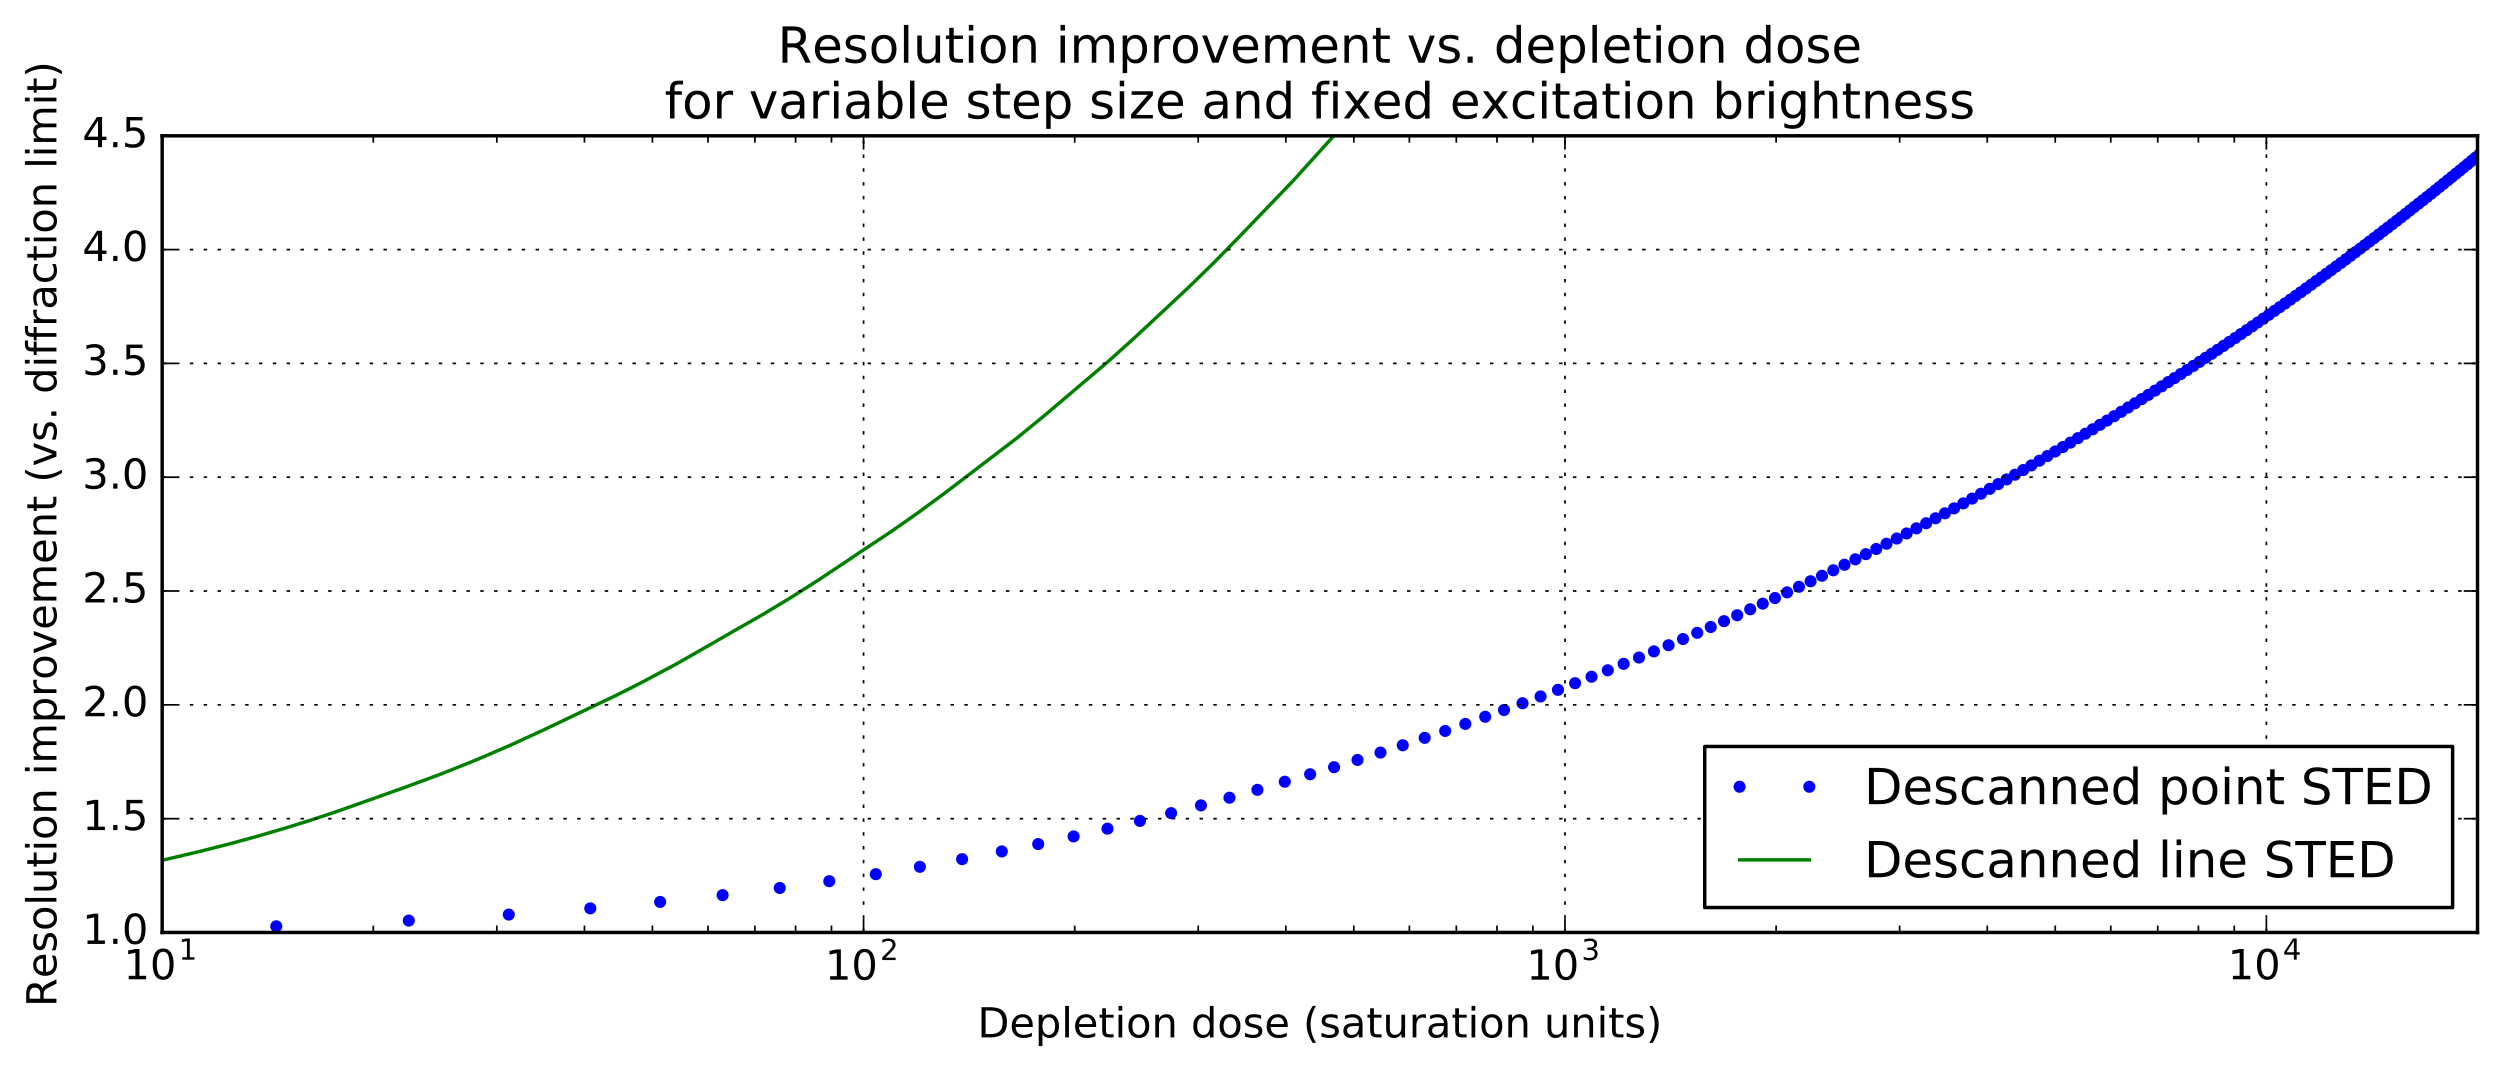 <?xml version="1.0" encoding="utf-8" standalone="no"?>
<!DOCTYPE svg PUBLIC "-//W3C//DTD SVG 1.1//EN"
  "http://www.w3.org/Graphics/SVG/1.1/DTD/svg11.dtd">
<!-- Created with matplotlib (http://matplotlib.org/) -->
<svg height="309pt" version="1.1" viewBox="0 0 723 309" width="723pt" xmlns="http://www.w3.org/2000/svg" xmlns:xlink="http://www.w3.org/1999/xlink">
 <defs>
  <style type="text/css">
*{stroke-linecap:butt;stroke-linejoin:round;stroke-miterlimit:100000;}
  </style>
 </defs>
 <g id="figure_1">
  <g id="patch_1">
   <path d="M 0 309.72 
L 723.697 309.72 
L 723.697 0 
L 0 0 
z
" style="fill:#ffffff;"/>
  </g>
  <g id="axes_1">
   <g id="patch_2">
    <path d="M 46.898 269.667 
L 716.497 269.667 
L 716.497 39.267 
L 46.898 39.267 
z
" style="fill:#ffffff;"/>
   </g>
   <g id="line2d_1">
    <defs>
     <path d="M 0 1.5 
C 0.398 1.5 0.779 1.342 1.061 1.061 
C 1.342 0.779 1.5 0.398 1.5 0 
C 1.5 -0.398 1.342 -0.779 1.061 -1.061 
C 0.779 -1.342 0.398 -1.5 0 -1.5 
C -0.398 -1.5 -0.779 -1.342 -1.061 -1.061 
C -1.342 -0.779 -1.5 -0.398 -1.5 0 
C -1.5 0.398 -1.342 0.779 -1.061 1.061 
C -0.779 1.342 -0.398 1.5 0 1.5 
z
" id="me96f45632c" style="stroke:#0000ff;stroke-width:0.5;"/>
    </defs>
    <g clip-path="url(#p08fbbde7f6)">
     <use style="fill:#0000ff;stroke:#0000ff;stroke-width:0.5;" x="19.067" xlink:href="#me96f45632c" y="269.487"/>
     <use style="fill:#0000ff;stroke:#0000ff;stroke-width:0.5;" x="79.901" xlink:href="#me96f45632c" y="267.89"/>
     <use style="fill:#0000ff;stroke:#0000ff;stroke-width:0.5;" x="118.219" xlink:href="#me96f45632c" y="266.233"/>
     <use style="fill:#0000ff;stroke:#0000ff;stroke-width:0.5;" x="147.143" xlink:href="#me96f45632c" y="264.499"/>
     <use style="fill:#0000ff;stroke:#0000ff;stroke-width:0.5;" x="170.716" xlink:href="#me96f45632c" y="262.704"/>
     <use style="fill:#0000ff;stroke:#0000ff;stroke-width:0.5;" x="190.919" xlink:href="#me96f45632c" y="260.839"/>
     <use style="fill:#0000ff;stroke:#0000ff;stroke-width:0.5;" x="208.976" xlink:href="#me96f45632c" y="258.877"/>
     <use style="fill:#0000ff;stroke:#0000ff;stroke-width:0.5;" x="225.498" xlink:href="#me96f45632c" y="256.807"/>
     <use style="fill:#0000ff;stroke:#0000ff;stroke-width:0.5;" x="239.831" xlink:href="#me96f45632c" y="254.839"/>
     <use style="fill:#0000ff;stroke:#0000ff;stroke-width:0.5;" x="253.273" xlink:href="#me96f45632c" y="252.807"/>
     <use style="fill:#0000ff;stroke:#0000ff;stroke-width:0.5;" x="266.031" xlink:href="#me96f45632c" y="250.685"/>
     <use style="fill:#0000ff;stroke:#0000ff;stroke-width:0.5;" x="278.245" xlink:href="#me96f45632c" y="248.466"/>
     <use style="fill:#0000ff;stroke:#0000ff;stroke-width:0.5;" x="289.723" xlink:href="#me96f45632c" y="246.232"/>
     <use style="fill:#0000ff;stroke:#0000ff;stroke-width:0.5;" x="300.242" xlink:href="#me96f45632c" y="244.105"/>
     <use style="fill:#0000ff;stroke:#0000ff;stroke-width:0.5;" x="310.483" xlink:href="#me96f45632c" y="241.897"/>
     <use style="fill:#0000ff;stroke:#0000ff;stroke-width:0.5;" x="320.284" xlink:href="#me96f45632c" y="239.66"/>
     <use style="fill:#0000ff;stroke:#0000ff;stroke-width:0.5;" x="329.666" xlink:href="#me96f45632c" y="237.414"/>
     <use style="fill:#0000ff;stroke:#0000ff;stroke-width:0.5;" x="338.68" xlink:href="#me96f45632c" y="235.155"/>
     <use style="fill:#0000ff;stroke:#0000ff;stroke-width:0.5;" x="347.313" xlink:href="#me96f45632c" y="232.919"/>
     <use style="fill:#0000ff;stroke:#0000ff;stroke-width:0.5;" x="355.563" xlink:href="#me96f45632c" y="230.703"/>
     <use style="fill:#0000ff;stroke:#0000ff;stroke-width:0.5;" x="363.643" xlink:href="#me96f45632c" y="228.422"/>
     <use style="fill:#0000ff;stroke:#0000ff;stroke-width:0.5;" x="371.557" xlink:href="#me96f45632c" y="226.076"/>
     <use style="fill:#0000ff;stroke:#0000ff;stroke-width:0.5;" x="378.89" xlink:href="#me96f45632c" y="223.909"/>
     <use style="fill:#0000ff;stroke:#0000ff;stroke-width:0.5;" x="385.81" xlink:href="#me96f45632c" y="221.87"/>
     <use style="fill:#0000ff;stroke:#0000ff;stroke-width:0.5;" x="392.592" xlink:href="#me96f45632c" y="219.778"/>
     <use style="fill:#0000ff;stroke:#0000ff;stroke-width:0.5;" x="399.24" xlink:href="#me96f45632c" y="217.648"/>
     <use style="fill:#0000ff;stroke:#0000ff;stroke-width:0.5;" x="405.676" xlink:href="#me96f45632c" y="215.534"/>
     <use style="fill:#0000ff;stroke:#0000ff;stroke-width:0.5;" x="412.023" xlink:href="#me96f45632c" y="213.382"/>
     <use style="fill:#0000ff;stroke:#0000ff;stroke-width:0.5;" x="417.945" xlink:href="#me96f45632c" y="211.39"/>
     <use style="fill:#0000ff;stroke:#0000ff;stroke-width:0.5;" x="423.778" xlink:href="#me96f45632c" y="209.357"/>
     <use style="fill:#0000ff;stroke:#0000ff;stroke-width:0.5;" x="429.52" xlink:href="#me96f45632c" y="207.287"/>
     <use style="fill:#0000ff;stroke:#0000ff;stroke-width:0.5;" x="434.961" xlink:href="#me96f45632c" y="205.335"/>
     <use style="fill:#0000ff;stroke:#0000ff;stroke-width:0.5;" x="440.308" xlink:href="#me96f45632c" y="203.379"/>
     <use style="fill:#0000ff;stroke:#0000ff;stroke-width:0.5;" x="445.53" xlink:href="#me96f45632c" y="201.412"/>
     <use style="fill:#0000ff;stroke:#0000ff;stroke-width:0.5;" x="450.561" xlink:href="#me96f45632c" y="199.504"/>
     <use style="fill:#0000ff;stroke:#0000ff;stroke-width:0.5;" x="455.509" xlink:href="#me96f45632c" y="197.577"/>
     <use style="fill:#0000ff;stroke:#0000ff;stroke-width:0.5;" x="460.274" xlink:href="#me96f45632c" y="195.714"/>
     <use style="fill:#0000ff;stroke:#0000ff;stroke-width:0.5;" x="464.966" xlink:href="#me96f45632c" y="193.851"/>
     <use style="fill:#0000ff;stroke:#0000ff;stroke-width:0.5;" x="469.553" xlink:href="#me96f45632c" y="191.983"/>
     <use style="fill:#0000ff;stroke:#0000ff;stroke-width:0.5;" x="473.997" xlink:href="#me96f45632c" y="190.161"/>
     <use style="fill:#0000ff;stroke:#0000ff;stroke-width:0.5;" x="478.307" xlink:href="#me96f45632c" y="188.38"/>
     <use style="fill:#0000ff;stroke:#0000ff;stroke-width:0.5;" x="482.543" xlink:href="#me96f45632c" y="186.596"/>
     <use style="fill:#0000ff;stroke:#0000ff;stroke-width:0.5;" x="486.725" xlink:href="#me96f45632c" y="184.813"/>
     <use style="fill:#0000ff;stroke:#0000ff;stroke-width:0.5;" x="490.839" xlink:href="#me96f45632c" y="183.008"/>
     <use style="fill:#0000ff;stroke:#0000ff;stroke-width:0.5;" x="494.743" xlink:href="#me96f45632c" y="181.327"/>
     <use style="fill:#0000ff;stroke:#0000ff;stroke-width:0.5;" x="498.59" xlink:href="#me96f45632c" y="179.638"/>
     <use style="fill:#0000ff;stroke:#0000ff;stroke-width:0.5;" x="502.396" xlink:href="#me96f45632c" y="177.93"/>
     <use style="fill:#0000ff;stroke:#0000ff;stroke-width:0.5;" x="506.161" xlink:href="#me96f45632c" y="176.204"/>
     <use style="fill:#0000ff;stroke:#0000ff;stroke-width:0.5;" x="509.783" xlink:href="#me96f45632c" y="174.575"/>
     <use style="fill:#0000ff;stroke:#0000ff;stroke-width:0.5;" x="513.326" xlink:href="#me96f45632c" y="172.951"/>
     <use style="fill:#0000ff;stroke:#0000ff;stroke-width:0.5;" x="516.824" xlink:href="#me96f45632c" y="171.319"/>
     <use style="fill:#0000ff;stroke:#0000ff;stroke-width:0.5;" x="520.262" xlink:href="#me96f45632c" y="169.694"/>
     <use style="fill:#0000ff;stroke:#0000ff;stroke-width:0.5;" x="523.62" xlink:href="#me96f45632c" y="168.099"/>
     <use style="fill:#0000ff;stroke:#0000ff;stroke-width:0.5;" x="526.923" xlink:href="#me96f45632c" y="166.51"/>
     <use style="fill:#0000ff;stroke:#0000ff;stroke-width:0.5;" x="530.193" xlink:href="#me96f45632c" y="164.93"/>
     <use style="fill:#0000ff;stroke:#0000ff;stroke-width:0.5;" x="533.414" xlink:href="#me96f45632c" y="163.335"/>
     <use style="fill:#0000ff;stroke:#0000ff;stroke-width:0.5;" x="536.575" xlink:href="#me96f45632c" y="161.757"/>
     <use style="fill:#0000ff;stroke:#0000ff;stroke-width:0.5;" x="539.602" xlink:href="#me96f45632c" y="160.27"/>
     <use style="fill:#0000ff;stroke:#0000ff;stroke-width:0.5;" x="542.604" xlink:href="#me96f45632c" y="158.77"/>
     <use style="fill:#0000ff;stroke:#0000ff;stroke-width:0.5;" x="545.581" xlink:href="#me96f45632c" y="157.256"/>
     <use style="fill:#0000ff;stroke:#0000ff;stroke-width:0.5;" x="548.54" xlink:href="#me96f45632c" y="155.742"/>
     <use style="fill:#0000ff;stroke:#0000ff;stroke-width:0.5;" x="551.398" xlink:href="#me96f45632c" y="154.278"/>
     <use style="fill:#0000ff;stroke:#0000ff;stroke-width:0.5;" x="554.233" xlink:href="#me96f45632c" y="152.801"/>
     <use style="fill:#0000ff;stroke:#0000ff;stroke-width:0.5;" x="557.037" xlink:href="#me96f45632c" y="151.32"/>
     <use style="fill:#0000ff;stroke:#0000ff;stroke-width:0.5;" x="559.761" xlink:href="#me96f45632c" y="149.889"/>
     <use style="fill:#0000ff;stroke:#0000ff;stroke-width:0.5;" x="562.463" xlink:href="#me96f45632c" y="148.448"/>
     <use style="fill:#0000ff;stroke:#0000ff;stroke-width:0.5;" x="565.125" xlink:href="#me96f45632c" y="147.017"/>
     <use style="fill:#0000ff;stroke:#0000ff;stroke-width:0.5;" x="567.782" xlink:href="#me96f45632c" y="145.58"/>
     <use style="fill:#0000ff;stroke:#0000ff;stroke-width:0.5;" x="570.349" xlink:href="#me96f45632c" y="144.19"/>
     <use style="fill:#0000ff;stroke:#0000ff;stroke-width:0.5;" x="572.898" xlink:href="#me96f45632c" y="142.789"/>
     <use style="fill:#0000ff;stroke:#0000ff;stroke-width:0.5;" x="575.427" xlink:href="#me96f45632c" y="141.379"/>
     <use style="fill:#0000ff;stroke:#0000ff;stroke-width:0.5;" x="577.899" xlink:href="#me96f45632c" y="140.003"/>
     <use style="fill:#0000ff;stroke:#0000ff;stroke-width:0.5;" x="580.324" xlink:href="#me96f45632c" y="138.65"/>
     <use style="fill:#0000ff;stroke:#0000ff;stroke-width:0.5;" x="582.732" xlink:href="#me96f45632c" y="137.289"/>
     <use style="fill:#0000ff;stroke:#0000ff;stroke-width:0.5;" x="585.126" xlink:href="#me96f45632c" y="135.937"/>
     <use style="fill:#0000ff;stroke:#0000ff;stroke-width:0.5;" x="587.471" xlink:href="#me96f45632c" y="134.594"/>
     <use style="fill:#0000ff;stroke:#0000ff;stroke-width:0.5;" x="589.801" xlink:href="#me96f45632c" y="133.241"/>
     <use style="fill:#0000ff;stroke:#0000ff;stroke-width:0.5;" x="592.114" xlink:href="#me96f45632c" y="131.881"/>
     <use style="fill:#0000ff;stroke:#0000ff;stroke-width:0.5;" x="594.366" xlink:href="#me96f45632c" y="130.566"/>
     <use style="fill:#0000ff;stroke:#0000ff;stroke-width:0.5;" x="596.565" xlink:href="#me96f45632c" y="129.29"/>
     <use style="fill:#0000ff;stroke:#0000ff;stroke-width:0.5;" x="598.749" xlink:href="#me96f45632c" y="128.005"/>
     <use style="fill:#0000ff;stroke:#0000ff;stroke-width:0.5;" x="600.938" xlink:href="#me96f45632c" y="126.712"/>
     <use style="fill:#0000ff;stroke:#0000ff;stroke-width:0.5;" x="603.084" xlink:href="#me96f45632c" y="125.426"/>
     <use style="fill:#0000ff;stroke:#0000ff;stroke-width:0.5;" x="605.204" xlink:href="#me96f45632c" y="124.149"/>
     <use style="fill:#0000ff;stroke:#0000ff;stroke-width:0.5;" x="607.311" xlink:href="#me96f45632c" y="122.864"/>
     <use style="fill:#0000ff;stroke:#0000ff;stroke-width:0.5;" x="609.369" xlink:href="#me96f45632c" y="121.615"/>
     <use style="fill:#0000ff;stroke:#0000ff;stroke-width:0.5;" x="611.414" xlink:href="#me96f45632c" y="120.361"/>
     <use style="fill:#0000ff;stroke:#0000ff;stroke-width:0.5;" x="613.447" xlink:href="#me96f45632c" y="119.099"/>
     <use style="fill:#0000ff;stroke:#0000ff;stroke-width:0.5;" x="615.448" xlink:href="#me96f45632c" y="117.855"/>
     <use style="fill:#0000ff;stroke:#0000ff;stroke-width:0.5;" x="617.431" xlink:href="#me96f45632c" y="116.636"/>
     <use style="fill:#0000ff;stroke:#0000ff;stroke-width:0.5;" x="619.386" xlink:href="#me96f45632c" y="115.409"/>
     <use style="fill:#0000ff;stroke:#0000ff;stroke-width:0.5;" x="621.321" xlink:href="#me96f45632c" y="114.188"/>
     <use style="fill:#0000ff;stroke:#0000ff;stroke-width:0.5;" x="623.243" xlink:href="#me96f45632c" y="112.962"/>
     <use style="fill:#0000ff;stroke:#0000ff;stroke-width:0.5;" x="625.155" xlink:href="#me96f45632c" y="111.73"/>
     <use style="fill:#0000ff;stroke:#0000ff;stroke-width:0.5;" x="627.056" xlink:href="#me96f45632c" y="110.492"/>
     <use style="fill:#0000ff;stroke:#0000ff;stroke-width:0.5;" x="628.882" xlink:href="#me96f45632c" y="109.33"/>
     <use style="fill:#0000ff;stroke:#0000ff;stroke-width:0.5;" x="630.696" xlink:href="#me96f45632c" y="108.166"/>
     <use style="fill:#0000ff;stroke:#0000ff;stroke-width:0.5;" x="632.517" xlink:href="#me96f45632c" y="106.998"/>
     <use style="fill:#0000ff;stroke:#0000ff;stroke-width:0.5;" x="634.313" xlink:href="#me96f45632c" y="105.822"/>
     <use style="fill:#0000ff;stroke:#0000ff;stroke-width:0.5;" x="636.091" xlink:href="#me96f45632c" y="104.652"/>
     <use style="fill:#0000ff;stroke:#0000ff;stroke-width:0.5;" x="637.853" xlink:href="#me96f45632c" y="103.485"/>
     <use style="fill:#0000ff;stroke:#0000ff;stroke-width:0.5;" x="639.595" xlink:href="#me96f45632c" y="102.328"/>
     <use style="fill:#0000ff;stroke:#0000ff;stroke-width:0.5;" x="641.321" xlink:href="#me96f45632c" y="101.174"/>
     <use style="fill:#0000ff;stroke:#0000ff;stroke-width:0.5;" x="643.037" xlink:href="#me96f45632c" y="100.016"/>
     <use style="fill:#0000ff;stroke:#0000ff;stroke-width:0.5;" x="644.723" xlink:href="#me96f45632c" y="98.882"/>
     <use style="fill:#0000ff;stroke:#0000ff;stroke-width:0.5;" x="646.415" xlink:href="#me96f45632c" y="97.747"/>
     <use style="fill:#0000ff;stroke:#0000ff;stroke-width:0.5;" x="648.077" xlink:href="#me96f45632c" y="96.614"/>
     <use style="fill:#0000ff;stroke:#0000ff;stroke-width:0.5;" x="649.722" xlink:href="#me96f45632c" y="95.49"/>
     <use style="fill:#0000ff;stroke:#0000ff;stroke-width:0.5;" x="651.358" xlink:href="#me96f45632c" y="94.36"/>
     <use style="fill:#0000ff;stroke:#0000ff;stroke-width:0.5;" x="652.969" xlink:href="#me96f45632c" y="93.251"/>
     <use style="fill:#0000ff;stroke:#0000ff;stroke-width:0.5;" x="654.568" xlink:href="#me96f45632c" y="92.141"/>
     <use style="fill:#0000ff;stroke:#0000ff;stroke-width:0.5;" x="656.16" xlink:href="#me96f45632c" y="91.027"/>
     <use style="fill:#0000ff;stroke:#0000ff;stroke-width:0.5;" x="657.735" xlink:href="#me96f45632c" y="89.922"/>
     <use style="fill:#0000ff;stroke:#0000ff;stroke-width:0.5;" x="659.285" xlink:href="#me96f45632c" y="88.837"/>
     <use style="fill:#0000ff;stroke:#0000ff;stroke-width:0.5;" x="660.844" xlink:href="#me96f45632c" y="87.748"/>
     <use style="fill:#0000ff;stroke:#0000ff;stroke-width:0.5;" x="662.381" xlink:href="#me96f45632c" y="86.654"/>
     <use style="fill:#0000ff;stroke:#0000ff;stroke-width:0.5;" x="663.895" xlink:href="#me96f45632c" y="85.578"/>
     <use style="fill:#0000ff;stroke:#0000ff;stroke-width:0.5;" x="665.399" xlink:href="#me96f45632c" y="84.503"/>
     <use style="fill:#0000ff;stroke:#0000ff;stroke-width:0.5;" x="666.891" xlink:href="#me96f45632c" y="83.43"/>
     <use style="fill:#0000ff;stroke:#0000ff;stroke-width:0.5;" x="668.376" xlink:href="#me96f45632c" y="82.355"/>
     <use style="fill:#0000ff;stroke:#0000ff;stroke-width:0.5;" x="669.847" xlink:href="#me96f45632c" y="81.285"/>
     <use style="fill:#0000ff;stroke:#0000ff;stroke-width:0.5;" x="671.295" xlink:href="#me96f45632c" y="80.236"/>
     <use style="fill:#0000ff;stroke:#0000ff;stroke-width:0.5;" x="672.737" xlink:href="#me96f45632c" y="79.183"/>
     <use style="fill:#0000ff;stroke:#0000ff;stroke-width:0.5;" x="674.183" xlink:href="#me96f45632c" y="78.134"/>
     <use style="fill:#0000ff;stroke:#0000ff;stroke-width:0.5;" x="675.608" xlink:href="#me96f45632c" y="77.081"/>
     <use style="fill:#0000ff;stroke:#0000ff;stroke-width:0.5;" x="677.014" xlink:href="#me96f45632c" y="76.044"/>
     <use style="fill:#0000ff;stroke:#0000ff;stroke-width:0.5;" x="678.41" xlink:href="#me96f45632c" y="75.008"/>
     <use style="fill:#0000ff;stroke:#0000ff;stroke-width:0.5;" x="679.801" xlink:href="#me96f45632c" y="73.968"/>
     <use style="fill:#0000ff;stroke:#0000ff;stroke-width:0.5;" x="681.174" xlink:href="#me96f45632c" y="72.942"/>
     <use style="fill:#0000ff;stroke:#0000ff;stroke-width:0.5;" x="682.538" xlink:href="#me96f45632c" y="71.918"/>
     <use style="fill:#0000ff;stroke:#0000ff;stroke-width:0.5;" x="683.893" xlink:href="#me96f45632c" y="70.894"/>
     <use style="fill:#0000ff;stroke:#0000ff;stroke-width:0.5;" x="685.236" xlink:href="#me96f45632c" y="69.878"/>
     <use style="fill:#0000ff;stroke:#0000ff;stroke-width:0.5;" x="686.589" xlink:href="#me96f45632c" y="68.859"/>
     <use style="fill:#0000ff;stroke:#0000ff;stroke-width:0.5;" x="687.921" xlink:href="#me96f45632c" y="67.836"/>
     <use style="fill:#0000ff;stroke:#0000ff;stroke-width:0.5;" x="689.242" xlink:href="#me96f45632c" y="66.82"/>
     <use style="fill:#0000ff;stroke:#0000ff;stroke-width:0.5;" x="690.536" xlink:href="#me96f45632c" y="65.834"/>
     <use style="fill:#0000ff;stroke:#0000ff;stroke-width:0.5;" x="691.825" xlink:href="#me96f45632c" y="64.844"/>
     <use style="fill:#0000ff;stroke:#0000ff;stroke-width:0.5;" x="693.109" xlink:href="#me96f45632c" y="63.85"/>
     <use style="fill:#0000ff;stroke:#0000ff;stroke-width:0.5;" x="694.385" xlink:href="#me96f45632c" y="62.858"/>
     <use style="fill:#0000ff;stroke:#0000ff;stroke-width:0.5;" x="695.655" xlink:href="#me96f45632c" y="61.865"/>
     <use style="fill:#0000ff;stroke:#0000ff;stroke-width:0.5;" x="696.92" xlink:href="#me96f45632c" y="60.868"/>
     <use style="fill:#0000ff;stroke:#0000ff;stroke-width:0.5;" x="698.181" xlink:href="#me96f45632c" y="59.868"/>
     <use style="fill:#0000ff;stroke:#0000ff;stroke-width:0.5;" x="699.429" xlink:href="#me96f45632c" y="58.901"/>
     <use style="fill:#0000ff;stroke:#0000ff;stroke-width:0.5;" x="700.651" xlink:href="#me96f45632c" y="57.942"/>
     <use style="fill:#0000ff;stroke:#0000ff;stroke-width:0.5;" x="701.869" xlink:href="#me96f45632c" y="56.979"/>
     <use style="fill:#0000ff;stroke:#0000ff;stroke-width:0.5;" x="703.083" xlink:href="#me96f45632c" y="56.014"/>
     <use style="fill:#0000ff;stroke:#0000ff;stroke-width:0.5;" x="704.289" xlink:href="#me96f45632c" y="55.05"/>
     <use style="fill:#0000ff;stroke:#0000ff;stroke-width:0.5;" x="705.487" xlink:href="#me96f45632c" y="54.089"/>
     <use style="fill:#0000ff;stroke:#0000ff;stroke-width:0.5;" x="706.678" xlink:href="#me96f45632c" y="53.129"/>
     <use style="fill:#0000ff;stroke:#0000ff;stroke-width:0.5;" x="707.859" xlink:href="#me96f45632c" y="52.176"/>
     <use style="fill:#0000ff;stroke:#0000ff;stroke-width:0.5;" x="709.032" xlink:href="#me96f45632c" y="51.226"/>
     <use style="fill:#0000ff;stroke:#0000ff;stroke-width:0.5;" x="710.201" xlink:href="#me96f45632c" y="50.274"/>
     <use style="fill:#0000ff;stroke:#0000ff;stroke-width:0.5;" x="711.377" xlink:href="#me96f45632c" y="49.323"/>
     <use style="fill:#0000ff;stroke:#0000ff;stroke-width:0.5;" x="712.524" xlink:href="#me96f45632c" y="48.389"/>
     <use style="fill:#0000ff;stroke:#0000ff;stroke-width:0.5;" x="713.666" xlink:href="#me96f45632c" y="47.452"/>
     <use style="fill:#0000ff;stroke:#0000ff;stroke-width:0.5;" x="714.805" xlink:href="#me96f45632c" y="46.512"/>
     <use style="fill:#0000ff;stroke:#0000ff;stroke-width:0.5;" x="715.937" xlink:href="#me96f45632c" y="45.574"/>
     <use style="fill:#0000ff;stroke:#0000ff;stroke-width:0.5;" x="717.054" xlink:href="#me96f45632c" y="44.652"/>
     <use style="fill:#0000ff;stroke:#0000ff;stroke-width:0.5;" x="718.168" xlink:href="#me96f45632c" y="43.727"/>
     <use style="fill:#0000ff;stroke:#0000ff;stroke-width:0.5;" x="719.277" xlink:href="#me96f45632c" y="42.8"/>
     <use style="fill:#0000ff;stroke:#0000ff;stroke-width:0.5;" x="720.377" xlink:href="#me96f45632c" y="41.88"/>
     <use style="fill:#0000ff;stroke:#0000ff;stroke-width:0.5;" x="721.469" xlink:href="#me96f45632c" y="40.964"/>
     <use style="fill:#0000ff;stroke:#0000ff;stroke-width:0.5;" x="722.557" xlink:href="#me96f45632c" y="40.047"/>
     <use style="fill:#0000ff;stroke:#0000ff;stroke-width:0.5;" x="723.65" xlink:href="#me96f45632c" y="39.137"/>
     <use style="fill:#0000ff;stroke:#0000ff;stroke-width:0.5;" x="724.726" xlink:href="#me96f45632c" y="38.226"/>
     <use style="fill:#0000ff;stroke:#0000ff;stroke-width:0.5;" x="725.792" xlink:href="#me96f45632c" y="37.321"/>
     <use style="fill:#0000ff;stroke:#0000ff;stroke-width:0.5;" x="726.855" xlink:href="#me96f45632c" y="36.413"/>
     <use style="fill:#0000ff;stroke:#0000ff;stroke-width:0.5;" x="727.914" xlink:href="#me96f45632c" y="35.503"/>
     <use style="fill:#0000ff;stroke:#0000ff;stroke-width:0.5;" x="728.961" xlink:href="#me96f45632c" y="34.607"/>
     <use style="fill:#0000ff;stroke:#0000ff;stroke-width:0.5;" x="729.999" xlink:href="#me96f45632c" y="33.718"/>
     <use style="fill:#0000ff;stroke:#0000ff;stroke-width:0.5;" x="731.034" xlink:href="#me96f45632c" y="32.826"/>
     <use style="fill:#0000ff;stroke:#0000ff;stroke-width:0.5;" x="732.063" xlink:href="#me96f45632c" y="31.936"/>
     <use style="fill:#0000ff;stroke:#0000ff;stroke-width:0.5;" x="733.089" xlink:href="#me96f45632c" y="31.044"/>
     <use style="fill:#0000ff;stroke:#0000ff;stroke-width:0.5;" x="734.12" xlink:href="#me96f45632c" y="30.16"/>
     <use style="fill:#0000ff;stroke:#0000ff;stroke-width:0.5;" x="735.131" xlink:href="#me96f45632c" y="29.279"/>
     <use style="fill:#0000ff;stroke:#0000ff;stroke-width:0.5;" x="736.139" xlink:href="#me96f45632c" y="28.395"/>
     <use style="fill:#0000ff;stroke:#0000ff;stroke-width:0.5;" x="737.144" xlink:href="#me96f45632c" y="27.509"/>
     <use style="fill:#0000ff;stroke:#0000ff;stroke-width:0.5;" x="738.138" xlink:href="#me96f45632c" y="26.636"/>
     <use style="fill:#0000ff;stroke:#0000ff;stroke-width:0.5;" x="739.124" xlink:href="#me96f45632c" y="25.769"/>
     <use style="fill:#0000ff;stroke:#0000ff;stroke-width:0.5;" x="740.106" xlink:href="#me96f45632c" y="24.901"/>
     <use style="fill:#0000ff;stroke:#0000ff;stroke-width:0.5;" x="741.086" xlink:href="#me96f45632c" y="24.031"/>
     <use style="fill:#0000ff;stroke:#0000ff;stroke-width:0.5;" x="742.057" xlink:href="#me96f45632c" y="23.167"/>
     <use style="fill:#0000ff;stroke:#0000ff;stroke-width:0.5;" x="743.025" xlink:href="#me96f45632c" y="22.304"/>
     <use style="fill:#0000ff;stroke:#0000ff;stroke-width:0.5;" x="743.988" xlink:href="#me96f45632c" y="21.44"/>
     <use style="fill:#0000ff;stroke:#0000ff;stroke-width:0.5;" x="744.961" xlink:href="#me96f45632c" y="20.576"/>
     <use style="fill:#0000ff;stroke:#0000ff;stroke-width:0.5;" x="745.91" xlink:href="#me96f45632c" y="19.726"/>
     <use style="fill:#0000ff;stroke:#0000ff;stroke-width:0.5;" x="746.856" xlink:href="#me96f45632c" y="18.874"/>
     <use style="fill:#0000ff;stroke:#0000ff;stroke-width:0.5;" x="747.799" xlink:href="#me96f45632c" y="18.02"/>
     <use style="fill:#0000ff;stroke:#0000ff;stroke-width:0.5;" x="748.74" xlink:href="#me96f45632c" y="17.163"/>
     <use style="fill:#0000ff;stroke:#0000ff;stroke-width:0.5;" x="749.678" xlink:href="#me96f45632c" y="16.305"/>
     <use style="fill:#0000ff;stroke:#0000ff;stroke-width:0.5;" x="750.611" xlink:href="#me96f45632c" y="15.447"/>
     <use style="fill:#0000ff;stroke:#0000ff;stroke-width:0.5;" x="751.525" xlink:href="#me96f45632c" y="14.619"/>
     <use style="fill:#0000ff;stroke:#0000ff;stroke-width:0.5;" x="752.437" xlink:href="#me96f45632c" y="13.789"/>
     <use style="fill:#0000ff;stroke:#0000ff;stroke-width:0.5;" x="753.346" xlink:href="#me96f45632c" y="12.957"/>
     <use style="fill:#0000ff;stroke:#0000ff;stroke-width:0.5;" x="754.252" xlink:href="#me96f45632c" y="12.122"/>
     <use style="fill:#0000ff;stroke:#0000ff;stroke-width:0.5;" x="755.155" xlink:href="#me96f45632c" y="11.288"/>
     <use style="fill:#0000ff;stroke:#0000ff;stroke-width:0.5;" x="756.068" xlink:href="#me96f45632c" y="10.454"/>
     <use style="fill:#0000ff;stroke:#0000ff;stroke-width:0.5;" x="756.961" xlink:href="#me96f45632c" y="9.626"/>
     <use style="fill:#0000ff;stroke:#0000ff;stroke-width:0.5;" x="757.851" xlink:href="#me96f45632c" y="8.799"/>
     <use style="fill:#0000ff;stroke:#0000ff;stroke-width:0.5;" x="758.737" xlink:href="#me96f45632c" y="7.971"/>
    </g>
   </g>
   <g id="line2d_2">
    <path clip-path="url(#p08fbbde7f6)" d="M -1 257.589 
L 6.191 256.522 
L 19.693 254.2 
L 30.468 252.189 
L 40.01 250.267 
L 49.08 248.286 
L 57.768 246.235 
L 66.137 244.107 
L 74.256 241.896 
L 82.122 239.601 
L 89.773 237.218 
L 97.227 234.75 
L 116.74 227.831 
L 127.35 223.915 
L 137.691 219.779 
L 147.755 215.444 
L 157.558 210.934 
L 170.553 204.728 
L 177.92 201.222 
L 185.162 197.58 
L 195.806 191.902 
L 206.125 186.012 
L 212.357 182.413 
L 220.487 177.775 
L 228.494 172.952 
L 236.329 167.975 
L 244.007 162.872 
L 248.779 159.652 
L 257.106 154.154 
L 265.27 148.445 
L 273.276 142.565 
L 294.053 126.712 
L 302.017 120.206 
L 320.368 104.64 
L 328.166 97.637 
L 343.449 83.376 
L 351.022 75.996 
L 358.438 68.432 
L 374.122 52.114 
L 386.762 38.144 
L 393.765 30.133 
L 400.625 21.933 
L 412.192 7.962 
L 412.192 7.962 
" style="fill:none;stroke:#008000;stroke-linecap:square;"/>
   </g>
   <g id="patch_3">
    <path d="M 46.898 269.667 
L 716.497 269.667 
" style="fill:none;stroke:#000000;stroke-linecap:square;stroke-linejoin:miter;"/>
   </g>
   <g id="patch_4">
    <path d="M 46.898 269.667 
L 46.898 39.267 
" style="fill:none;stroke:#000000;stroke-linecap:square;stroke-linejoin:miter;"/>
   </g>
   <g id="patch_5">
    <path d="M 46.898 39.267 
L 716.497 39.267 
" style="fill:none;stroke:#000000;stroke-linecap:square;stroke-linejoin:miter;"/>
   </g>
   <g id="patch_6">
    <path d="M 716.497 269.667 
L 716.497 39.267 
" style="fill:none;stroke:#000000;stroke-linecap:square;stroke-linejoin:miter;"/>
   </g>
   <g id="matplotlib.axis_1">
    <g id="xtick_1">
     <g id="line2d_3">
      <path clip-path="url(#p08fbbde7f6)" d="M 46.898 269.667 
L 46.898 39.267 
" style="fill:none;stroke:#000000;stroke-dasharray:1,3;stroke-dashoffset:0.0;stroke-width:0.5;"/>
     </g>
     <g id="line2d_4">
      <defs>
       <path d="M 0 0 
L 0 -4 
" id="mf58b2a07f5" style="stroke:#000000;stroke-width:0.5;"/>
      </defs>
      <g>
       <use style="stroke:#000000;stroke-width:0.5;" x="46.898" xlink:href="#mf58b2a07f5" y="269.667"/>
      </g>
     </g>
     <g id="line2d_5">
      <defs>
       <path d="M 0 0 
L 0 4 
" id="m392787a493" style="stroke:#000000;stroke-width:0.5;"/>
      </defs>
      <g>
       <use style="stroke:#000000;stroke-width:0.5;" x="46.898" xlink:href="#m392787a493" y="39.267"/>
      </g>
     </g>
     <g id="text_1">
      <!-- $\mathdefault{10^{1}}$ -->
      <defs>
       <path d="M 12.406 8.297 
L 28.516 8.297 
L 28.516 63.922 
L 10.984 60.406 
L 10.984 69.391 
L 28.422 72.906 
L 38.281 72.906 
L 38.281 8.297 
L 54.391 8.297 
L 54.391 0 
L 12.406 0 
z
" id="BitstreamVeraSans-Roman-31"/>
       <path d="M 31.781 66.406 
Q 24.172 66.406 20.328 58.906 
Q 16.5 51.422 16.5 36.375 
Q 16.5 21.391 20.328 13.891 
Q 24.172 6.391 31.781 6.391 
Q 39.453 6.391 43.281 13.891 
Q 47.125 21.391 47.125 36.375 
Q 47.125 51.422 43.281 58.906 
Q 39.453 66.406 31.781 66.406 
M 31.781 74.219 
Q 44.047 74.219 50.516 64.516 
Q 56.984 54.828 56.984 36.375 
Q 56.984 17.969 50.516 8.266 
Q 44.047 -1.422 31.781 -1.422 
Q 19.531 -1.422 13.062 8.266 
Q 6.594 17.969 6.594 36.375 
Q 6.594 54.828 13.062 64.516 
Q 19.531 74.219 31.781 74.219 
" id="BitstreamVeraSans-Roman-30"/>
      </defs>
      <g transform="translate(35.737 283.291)scale(0.12 -0.12)">
       <use transform="translate(0.0 0.716)" xlink:href="#BitstreamVeraSans-Roman-31"/>
       <use transform="translate(63.623 0.716)" xlink:href="#BitstreamVeraSans-Roman-30"/>
       <use transform="translate(132.759 47.966)scale(0.7)" xlink:href="#BitstreamVeraSans-Roman-31"/>
      </g>
     </g>
    </g>
    <g id="xtick_2">
     <g id="line2d_6">
      <path clip-path="url(#p08fbbde7f6)" d="M 249.743 269.667 
L 249.743 39.267 
" style="fill:none;stroke:#000000;stroke-dasharray:1,3;stroke-dashoffset:0.0;stroke-width:0.5;"/>
     </g>
     <g id="line2d_7">
      <g>
       <use style="stroke:#000000;stroke-width:0.5;" x="249.743" xlink:href="#mf58b2a07f5" y="269.667"/>
      </g>
     </g>
     <g id="line2d_8">
      <g>
       <use style="stroke:#000000;stroke-width:0.5;" x="249.743" xlink:href="#m392787a493" y="39.267"/>
      </g>
     </g>
     <g id="text_2">
      <!-- $\mathdefault{10^{2}}$ -->
      <defs>
       <path d="M 19.188 8.297 
L 53.609 8.297 
L 53.609 0 
L 7.328 0 
L 7.328 8.297 
Q 12.938 14.109 22.625 23.891 
Q 32.328 33.688 34.812 36.531 
Q 39.547 41.844 41.422 45.531 
Q 43.312 49.219 43.312 52.781 
Q 43.312 58.594 39.234 62.25 
Q 35.156 65.922 28.609 65.922 
Q 23.969 65.922 18.812 64.312 
Q 13.672 62.703 7.812 59.422 
L 7.812 69.391 
Q 13.766 71.781 18.938 73 
Q 24.125 74.219 28.422 74.219 
Q 39.75 74.219 46.484 68.547 
Q 53.219 62.891 53.219 53.422 
Q 53.219 48.922 51.531 44.891 
Q 49.859 40.875 45.406 35.406 
Q 44.188 33.984 37.641 27.219 
Q 31.109 20.453 19.188 8.297 
" id="BitstreamVeraSans-Roman-32"/>
      </defs>
      <g transform="translate(238.583 283.411)scale(0.12 -0.12)">
       <use transform="translate(0.0 0.797)" xlink:href="#BitstreamVeraSans-Roman-31"/>
       <use transform="translate(63.623 0.797)" xlink:href="#BitstreamVeraSans-Roman-30"/>
       <use transform="translate(132.759 48.047)scale(0.7)" xlink:href="#BitstreamVeraSans-Roman-32"/>
      </g>
     </g>
    </g>
    <g id="xtick_3">
     <g id="line2d_9">
      <path clip-path="url(#p08fbbde7f6)" d="M 452.589 269.667 
L 452.589 39.267 
" style="fill:none;stroke:#000000;stroke-dasharray:1,3;stroke-dashoffset:0.0;stroke-width:0.5;"/>
     </g>
     <g id="line2d_10">
      <g>
       <use style="stroke:#000000;stroke-width:0.5;" x="452.589" xlink:href="#mf58b2a07f5" y="269.667"/>
      </g>
     </g>
     <g id="line2d_11">
      <g>
       <use style="stroke:#000000;stroke-width:0.5;" x="452.589" xlink:href="#m392787a493" y="39.267"/>
      </g>
     </g>
     <g id="text_3">
      <!-- $\mathdefault{10^{3}}$ -->
      <defs>
       <path d="M 40.578 39.312 
Q 47.656 37.797 51.625 33 
Q 55.609 28.219 55.609 21.188 
Q 55.609 10.406 48.188 4.484 
Q 40.766 -1.422 27.094 -1.422 
Q 22.516 -1.422 17.656 -0.516 
Q 12.797 0.391 7.625 2.203 
L 7.625 11.719 
Q 11.719 9.328 16.594 8.109 
Q 21.484 6.891 26.812 6.891 
Q 36.078 6.891 40.938 10.547 
Q 45.797 14.203 45.797 21.188 
Q 45.797 27.641 41.281 31.266 
Q 36.766 34.906 28.719 34.906 
L 20.219 34.906 
L 20.219 43.016 
L 29.109 43.016 
Q 36.375 43.016 40.234 45.922 
Q 44.094 48.828 44.094 54.297 
Q 44.094 59.906 40.109 62.906 
Q 36.141 65.922 28.719 65.922 
Q 24.656 65.922 20.016 65.031 
Q 15.375 64.156 9.812 62.312 
L 9.812 71.094 
Q 15.438 72.656 20.344 73.438 
Q 25.25 74.219 29.594 74.219 
Q 40.828 74.219 47.359 69.109 
Q 53.906 64.016 53.906 55.328 
Q 53.906 49.266 50.438 45.094 
Q 46.969 40.922 40.578 39.312 
" id="BitstreamVeraSans-Roman-33"/>
      </defs>
      <g transform="translate(441.429 283.411)scale(0.12 -0.12)">
       <use transform="translate(0.0 0.797)" xlink:href="#BitstreamVeraSans-Roman-31"/>
       <use transform="translate(63.623 0.797)" xlink:href="#BitstreamVeraSans-Roman-30"/>
       <use transform="translate(132.759 48.047)scale(0.7)" xlink:href="#BitstreamVeraSans-Roman-33"/>
      </g>
     </g>
    </g>
    <g id="xtick_4">
     <g id="line2d_12">
      <path clip-path="url(#p08fbbde7f6)" d="M 655.435 269.667 
L 655.435 39.267 
" style="fill:none;stroke:#000000;stroke-dasharray:1,3;stroke-dashoffset:0.0;stroke-width:0.5;"/>
     </g>
     <g id="line2d_13">
      <g>
       <use style="stroke:#000000;stroke-width:0.5;" x="655.435" xlink:href="#mf58b2a07f5" y="269.667"/>
      </g>
     </g>
     <g id="line2d_14">
      <g>
       <use style="stroke:#000000;stroke-width:0.5;" x="655.435" xlink:href="#m392787a493" y="39.267"/>
      </g>
     </g>
     <g id="text_4">
      <!-- $\mathdefault{10^{4}}$ -->
      <defs>
       <path d="M 37.797 64.312 
L 12.891 25.391 
L 37.797 25.391 
z
M 35.203 72.906 
L 47.609 72.906 
L 47.609 25.391 
L 58.016 25.391 
L 58.016 17.188 
L 47.609 17.188 
L 47.609 0 
L 37.797 0 
L 37.797 17.188 
L 4.891 17.188 
L 4.891 26.703 
z
" id="BitstreamVeraSans-Roman-34"/>
      </defs>
      <g transform="translate(644.275 283.291)scale(0.12 -0.12)">
       <use transform="translate(0.0 0.716)" xlink:href="#BitstreamVeraSans-Roman-31"/>
       <use transform="translate(63.623 0.716)" xlink:href="#BitstreamVeraSans-Roman-30"/>
       <use transform="translate(132.759 47.966)scale(0.7)" xlink:href="#BitstreamVeraSans-Roman-34"/>
      </g>
     </g>
    </g>
    <g id="xtick_5">
     <g id="line2d_15">
      <defs>
       <path d="M 0 0 
L 0 -2 
" id="m91696b39a4" style="stroke:#000000;stroke-width:0.5;"/>
      </defs>
      <g>
       <use style="stroke:#000000;stroke-width:0.5;" x="107.96" xlink:href="#m91696b39a4" y="269.667"/>
      </g>
     </g>
     <g id="line2d_16">
      <defs>
       <path d="M 0 0 
L 0 2 
" id="mc402e33612" style="stroke:#000000;stroke-width:0.5;"/>
      </defs>
      <g>
       <use style="stroke:#000000;stroke-width:0.5;" x="107.96" xlink:href="#mc402e33612" y="39.267"/>
      </g>
     </g>
    </g>
    <g id="xtick_6">
     <g id="line2d_17">
      <g>
       <use style="stroke:#000000;stroke-width:0.5;" x="143.68" xlink:href="#m91696b39a4" y="269.667"/>
      </g>
     </g>
     <g id="line2d_18">
      <g>
       <use style="stroke:#000000;stroke-width:0.5;" x="143.68" xlink:href="#mc402e33612" y="39.267"/>
      </g>
     </g>
    </g>
    <g id="xtick_7">
     <g id="line2d_19">
      <g>
       <use style="stroke:#000000;stroke-width:0.5;" x="169.023" xlink:href="#m91696b39a4" y="269.667"/>
      </g>
     </g>
     <g id="line2d_20">
      <g>
       <use style="stroke:#000000;stroke-width:0.5;" x="169.023" xlink:href="#mc402e33612" y="39.267"/>
      </g>
     </g>
    </g>
    <g id="xtick_8">
     <g id="line2d_21">
      <g>
       <use style="stroke:#000000;stroke-width:0.5;" x="188.681" xlink:href="#m91696b39a4" y="269.667"/>
      </g>
     </g>
     <g id="line2d_22">
      <g>
       <use style="stroke:#000000;stroke-width:0.5;" x="188.681" xlink:href="#mc402e33612" y="39.267"/>
      </g>
     </g>
    </g>
    <g id="xtick_9">
     <g id="line2d_23">
      <g>
       <use style="stroke:#000000;stroke-width:0.5;" x="204.742" xlink:href="#m91696b39a4" y="269.667"/>
      </g>
     </g>
     <g id="line2d_24">
      <g>
       <use style="stroke:#000000;stroke-width:0.5;" x="204.742" xlink:href="#mc402e33612" y="39.267"/>
      </g>
     </g>
    </g>
    <g id="xtick_10">
     <g id="line2d_25">
      <g>
       <use style="stroke:#000000;stroke-width:0.5;" x="218.322" xlink:href="#m91696b39a4" y="269.667"/>
      </g>
     </g>
     <g id="line2d_26">
      <g>
       <use style="stroke:#000000;stroke-width:0.5;" x="218.322" xlink:href="#mc402e33612" y="39.267"/>
      </g>
     </g>
    </g>
    <g id="xtick_11">
     <g id="line2d_27">
      <g>
       <use style="stroke:#000000;stroke-width:0.5;" x="230.085" xlink:href="#m91696b39a4" y="269.667"/>
      </g>
     </g>
     <g id="line2d_28">
      <g>
       <use style="stroke:#000000;stroke-width:0.5;" x="230.085" xlink:href="#mc402e33612" y="39.267"/>
      </g>
     </g>
    </g>
    <g id="xtick_12">
     <g id="line2d_29">
      <g>
       <use style="stroke:#000000;stroke-width:0.5;" x="240.462" xlink:href="#m91696b39a4" y="269.667"/>
      </g>
     </g>
     <g id="line2d_30">
      <g>
       <use style="stroke:#000000;stroke-width:0.5;" x="240.462" xlink:href="#mc402e33612" y="39.267"/>
      </g>
     </g>
    </g>
    <g id="xtick_13">
     <g id="line2d_31">
      <g>
       <use style="stroke:#000000;stroke-width:0.5;" x="310.806" xlink:href="#m91696b39a4" y="269.667"/>
      </g>
     </g>
     <g id="line2d_32">
      <g>
       <use style="stroke:#000000;stroke-width:0.5;" x="310.806" xlink:href="#mc402e33612" y="39.267"/>
      </g>
     </g>
    </g>
    <g id="xtick_14">
     <g id="line2d_33">
      <g>
       <use style="stroke:#000000;stroke-width:0.5;" x="346.525" xlink:href="#m91696b39a4" y="269.667"/>
      </g>
     </g>
     <g id="line2d_34">
      <g>
       <use style="stroke:#000000;stroke-width:0.5;" x="346.525" xlink:href="#mc402e33612" y="39.267"/>
      </g>
     </g>
    </g>
    <g id="xtick_15">
     <g id="line2d_35">
      <g>
       <use style="stroke:#000000;stroke-width:0.5;" x="371.869" xlink:href="#m91696b39a4" y="269.667"/>
      </g>
     </g>
     <g id="line2d_36">
      <g>
       <use style="stroke:#000000;stroke-width:0.5;" x="371.869" xlink:href="#mc402e33612" y="39.267"/>
      </g>
     </g>
    </g>
    <g id="xtick_16">
     <g id="line2d_37">
      <g>
       <use style="stroke:#000000;stroke-width:0.5;" x="391.526" xlink:href="#m91696b39a4" y="269.667"/>
      </g>
     </g>
     <g id="line2d_38">
      <g>
       <use style="stroke:#000000;stroke-width:0.5;" x="391.526" xlink:href="#mc402e33612" y="39.267"/>
      </g>
     </g>
    </g>
    <g id="xtick_17">
     <g id="line2d_39">
      <g>
       <use style="stroke:#000000;stroke-width:0.5;" x="407.588" xlink:href="#m91696b39a4" y="269.667"/>
      </g>
     </g>
     <g id="line2d_40">
      <g>
       <use style="stroke:#000000;stroke-width:0.5;" x="407.588" xlink:href="#mc402e33612" y="39.267"/>
      </g>
     </g>
    </g>
    <g id="xtick_18">
     <g id="line2d_41">
      <g>
       <use style="stroke:#000000;stroke-width:0.5;" x="421.168" xlink:href="#m91696b39a4" y="269.667"/>
      </g>
     </g>
     <g id="line2d_42">
      <g>
       <use style="stroke:#000000;stroke-width:0.5;" x="421.168" xlink:href="#mc402e33612" y="39.267"/>
      </g>
     </g>
    </g>
    <g id="xtick_19">
     <g id="line2d_43">
      <g>
       <use style="stroke:#000000;stroke-width:0.5;" x="432.931" xlink:href="#m91696b39a4" y="269.667"/>
      </g>
     </g>
     <g id="line2d_44">
      <g>
       <use style="stroke:#000000;stroke-width:0.5;" x="432.931" xlink:href="#mc402e33612" y="39.267"/>
      </g>
     </g>
    </g>
    <g id="xtick_20">
     <g id="line2d_45">
      <g>
       <use style="stroke:#000000;stroke-width:0.5;" x="443.307" xlink:href="#m91696b39a4" y="269.667"/>
      </g>
     </g>
     <g id="line2d_46">
      <g>
       <use style="stroke:#000000;stroke-width:0.5;" x="443.307" xlink:href="#mc402e33612" y="39.267"/>
      </g>
     </g>
    </g>
    <g id="xtick_21">
     <g id="line2d_47">
      <g>
       <use style="stroke:#000000;stroke-width:0.5;" x="513.652" xlink:href="#m91696b39a4" y="269.667"/>
      </g>
     </g>
     <g id="line2d_48">
      <g>
       <use style="stroke:#000000;stroke-width:0.5;" x="513.652" xlink:href="#mc402e33612" y="39.267"/>
      </g>
     </g>
    </g>
    <g id="xtick_22">
     <g id="line2d_49">
      <g>
       <use style="stroke:#000000;stroke-width:0.5;" x="549.371" xlink:href="#m91696b39a4" y="269.667"/>
      </g>
     </g>
     <g id="line2d_50">
      <g>
       <use style="stroke:#000000;stroke-width:0.5;" x="549.371" xlink:href="#mc402e33612" y="39.267"/>
      </g>
     </g>
    </g>
    <g id="xtick_23">
     <g id="line2d_51">
      <g>
       <use style="stroke:#000000;stroke-width:0.5;" x="574.714" xlink:href="#m91696b39a4" y="269.667"/>
      </g>
     </g>
     <g id="line2d_52">
      <g>
       <use style="stroke:#000000;stroke-width:0.5;" x="574.714" xlink:href="#mc402e33612" y="39.267"/>
      </g>
     </g>
    </g>
    <g id="xtick_24">
     <g id="line2d_53">
      <g>
       <use style="stroke:#000000;stroke-width:0.5;" x="594.372" xlink:href="#m91696b39a4" y="269.667"/>
      </g>
     </g>
     <g id="line2d_54">
      <g>
       <use style="stroke:#000000;stroke-width:0.5;" x="594.372" xlink:href="#mc402e33612" y="39.267"/>
      </g>
     </g>
    </g>
    <g id="xtick_25">
     <g id="line2d_55">
      <g>
       <use style="stroke:#000000;stroke-width:0.5;" x="610.434" xlink:href="#m91696b39a4" y="269.667"/>
      </g>
     </g>
     <g id="line2d_56">
      <g>
       <use style="stroke:#000000;stroke-width:0.5;" x="610.434" xlink:href="#mc402e33612" y="39.267"/>
      </g>
     </g>
    </g>
    <g id="xtick_26">
     <g id="line2d_57">
      <g>
       <use style="stroke:#000000;stroke-width:0.5;" x="624.014" xlink:href="#m91696b39a4" y="269.667"/>
      </g>
     </g>
     <g id="line2d_58">
      <g>
       <use style="stroke:#000000;stroke-width:0.5;" x="624.014" xlink:href="#mc402e33612" y="39.267"/>
      </g>
     </g>
    </g>
    <g id="xtick_27">
     <g id="line2d_59">
      <g>
       <use style="stroke:#000000;stroke-width:0.5;" x="635.777" xlink:href="#m91696b39a4" y="269.667"/>
      </g>
     </g>
     <g id="line2d_60">
      <g>
       <use style="stroke:#000000;stroke-width:0.5;" x="635.777" xlink:href="#mc402e33612" y="39.267"/>
      </g>
     </g>
    </g>
    <g id="xtick_28">
     <g id="line2d_61">
      <g>
       <use style="stroke:#000000;stroke-width:0.5;" x="646.153" xlink:href="#m91696b39a4" y="269.667"/>
      </g>
     </g>
     <g id="line2d_62">
      <g>
       <use style="stroke:#000000;stroke-width:0.5;" x="646.153" xlink:href="#mc402e33612" y="39.267"/>
      </g>
     </g>
    </g>
    <g id="xtick_29">
     <g id="line2d_63">
      <g>
       <use style="stroke:#000000;stroke-width:0.5;" x="716.497" xlink:href="#m91696b39a4" y="269.667"/>
      </g>
     </g>
     <g id="line2d_64">
      <g>
       <use style="stroke:#000000;stroke-width:0.5;" x="716.497" xlink:href="#mc402e33612" y="39.267"/>
      </g>
     </g>
    </g>
    <g id="text_5">
     <!-- Depletion dose (saturation units) -->
     <defs>
      <path d="M 18.109 8.203 
L 18.109 -20.797 
L 9.078 -20.797 
L 9.078 54.688 
L 18.109 54.688 
L 18.109 46.391 
Q 20.953 51.266 25.266 53.625 
Q 29.594 56 35.594 56 
Q 45.562 56 51.781 48.094 
Q 58.016 40.188 58.016 27.297 
Q 58.016 14.406 51.781 6.484 
Q 45.562 -1.422 35.594 -1.422 
Q 29.594 -1.422 25.266 0.953 
Q 20.953 3.328 18.109 8.203 
M 48.688 27.297 
Q 48.688 37.203 44.609 42.844 
Q 40.531 48.484 33.406 48.484 
Q 26.266 48.484 22.188 42.844 
Q 18.109 37.203 18.109 27.297 
Q 18.109 17.391 22.188 11.75 
Q 26.266 6.109 33.406 6.109 
Q 40.531 6.109 44.609 11.75 
Q 48.688 17.391 48.688 27.297 
" id="BitstreamVeraSans-Roman-70"/>
      <path d="M 34.281 27.484 
Q 23.391 27.484 19.188 25 
Q 14.984 22.516 14.984 16.5 
Q 14.984 11.719 18.141 8.906 
Q 21.297 6.109 26.703 6.109 
Q 34.188 6.109 38.703 11.406 
Q 43.219 16.703 43.219 25.484 
L 43.219 27.484 
z
M 52.203 31.203 
L 52.203 0 
L 43.219 0 
L 43.219 8.297 
Q 40.141 3.328 35.547 0.953 
Q 30.953 -1.422 24.312 -1.422 
Q 15.922 -1.422 10.953 3.297 
Q 6 8.016 6 15.922 
Q 6 25.141 12.172 29.828 
Q 18.359 34.516 30.609 34.516 
L 43.219 34.516 
L 43.219 35.406 
Q 43.219 41.609 39.141 45 
Q 35.062 48.391 27.688 48.391 
Q 23 48.391 18.547 47.266 
Q 14.109 46.141 10.016 43.891 
L 10.016 52.203 
Q 14.938 54.109 19.578 55.047 
Q 24.219 56 28.609 56 
Q 40.484 56 46.344 49.844 
Q 52.203 43.703 52.203 31.203 
" id="BitstreamVeraSans-Roman-61"/>
      <path id="BitstreamVeraSans-Roman-20"/>
      <path d="M 8.016 75.875 
L 15.828 75.875 
Q 23.141 64.359 26.781 53.312 
Q 30.422 42.281 30.422 31.391 
Q 30.422 20.453 26.781 9.375 
Q 23.141 -1.703 15.828 -13.188 
L 8.016 -13.188 
Q 14.5 -2 17.703 9.062 
Q 20.906 20.125 20.906 31.391 
Q 20.906 42.672 17.703 53.656 
Q 14.5 64.656 8.016 75.875 
" id="BitstreamVeraSans-Roman-29"/>
      <path d="M 19.672 64.797 
L 19.672 8.109 
L 31.594 8.109 
Q 46.688 8.109 53.688 14.938 
Q 60.688 21.781 60.688 36.531 
Q 60.688 51.172 53.688 57.984 
Q 46.688 64.797 31.594 64.797 
z
M 9.812 72.906 
L 30.078 72.906 
Q 51.266 72.906 61.172 64.094 
Q 71.094 55.281 71.094 36.531 
Q 71.094 17.672 61.125 8.828 
Q 51.172 0 30.078 0 
L 9.812 0 
z
" id="BitstreamVeraSans-Roman-44"/>
      <path d="M 44.281 53.078 
L 44.281 44.578 
Q 40.484 46.531 36.375 47.5 
Q 32.281 48.484 27.875 48.484 
Q 21.188 48.484 17.844 46.438 
Q 14.5 44.391 14.5 40.281 
Q 14.5 37.156 16.891 35.375 
Q 19.281 33.594 26.516 31.984 
L 29.594 31.297 
Q 39.156 29.25 43.188 25.516 
Q 47.219 21.781 47.219 15.094 
Q 47.219 7.469 41.188 3.016 
Q 35.156 -1.422 24.609 -1.422 
Q 20.219 -1.422 15.453 -0.562 
Q 10.688 0.297 5.422 2 
L 5.422 11.281 
Q 10.406 8.688 15.234 7.391 
Q 20.062 6.109 24.812 6.109 
Q 31.156 6.109 34.562 8.281 
Q 37.984 10.453 37.984 14.406 
Q 37.984 18.062 35.516 20.016 
Q 33.062 21.969 24.703 23.781 
L 21.578 24.516 
Q 13.234 26.266 9.516 29.906 
Q 5.812 33.547 5.812 39.891 
Q 5.812 47.609 11.281 51.797 
Q 16.75 56 26.812 56 
Q 31.781 56 36.172 55.266 
Q 40.578 54.547 44.281 53.078 
" id="BitstreamVeraSans-Roman-73"/>
      <path d="M 54.891 33.016 
L 54.891 0 
L 45.906 0 
L 45.906 32.719 
Q 45.906 40.484 42.875 44.328 
Q 39.844 48.188 33.797 48.188 
Q 26.516 48.188 22.312 43.547 
Q 18.109 38.922 18.109 30.906 
L 18.109 0 
L 9.078 0 
L 9.078 54.688 
L 18.109 54.688 
L 18.109 46.188 
Q 21.344 51.125 25.703 53.562 
Q 30.078 56 35.797 56 
Q 45.219 56 50.047 50.172 
Q 54.891 44.344 54.891 33.016 
" id="BitstreamVeraSans-Roman-6e"/>
      <path d="M 31 75.875 
Q 24.469 64.656 21.281 53.656 
Q 18.109 42.672 18.109 31.391 
Q 18.109 20.125 21.312 9.062 
Q 24.516 -2 31 -13.188 
L 23.188 -13.188 
Q 15.875 -1.703 12.234 9.375 
Q 8.594 20.453 8.594 31.391 
Q 8.594 42.281 12.203 53.312 
Q 15.828 64.359 23.188 75.875 
z
" id="BitstreamVeraSans-Roman-28"/>
      <path d="M 56.203 29.594 
L 56.203 25.203 
L 14.891 25.203 
Q 15.484 15.922 20.484 11.062 
Q 25.484 6.203 34.422 6.203 
Q 39.594 6.203 44.453 7.469 
Q 49.312 8.734 54.109 11.281 
L 54.109 2.781 
Q 49.266 0.734 44.188 -0.344 
Q 39.109 -1.422 33.891 -1.422 
Q 20.797 -1.422 13.156 6.188 
Q 5.516 13.812 5.516 26.812 
Q 5.516 40.234 12.766 48.109 
Q 20.016 56 32.328 56 
Q 43.359 56 49.781 48.891 
Q 56.203 41.797 56.203 29.594 
M 47.219 32.234 
Q 47.125 39.594 43.094 43.984 
Q 39.062 48.391 32.422 48.391 
Q 24.906 48.391 20.391 44.141 
Q 15.875 39.891 15.188 32.172 
z
" id="BitstreamVeraSans-Roman-65"/>
      <path d="M 8.5 21.578 
L 8.5 54.688 
L 17.484 54.688 
L 17.484 21.922 
Q 17.484 14.156 20.5 10.266 
Q 23.531 6.391 29.594 6.391 
Q 36.859 6.391 41.078 11.031 
Q 45.312 15.672 45.312 23.688 
L 45.312 54.688 
L 54.297 54.688 
L 54.297 0 
L 45.312 0 
L 45.312 8.406 
Q 42.047 3.422 37.719 1 
Q 33.406 -1.422 27.688 -1.422 
Q 18.266 -1.422 13.375 4.438 
Q 8.5 10.297 8.5 21.578 
" id="BitstreamVeraSans-Roman-75"/>
      <path d="M 9.422 54.688 
L 18.406 54.688 
L 18.406 0 
L 9.422 0 
z
M 9.422 75.984 
L 18.406 75.984 
L 18.406 64.594 
L 9.422 64.594 
z
" id="BitstreamVeraSans-Roman-69"/>
      <path d="M 18.312 70.219 
L 18.312 54.688 
L 36.812 54.688 
L 36.812 47.703 
L 18.312 47.703 
L 18.312 18.016 
Q 18.312 11.328 20.141 9.422 
Q 21.969 7.516 27.594 7.516 
L 36.812 7.516 
L 36.812 0 
L 27.594 0 
Q 17.188 0 13.234 3.875 
Q 9.281 7.766 9.281 18.016 
L 9.281 47.703 
L 2.688 47.703 
L 2.688 54.688 
L 9.281 54.688 
L 9.281 70.219 
z
" id="BitstreamVeraSans-Roman-74"/>
      <path d="M 45.406 46.391 
L 45.406 75.984 
L 54.391 75.984 
L 54.391 0 
L 45.406 0 
L 45.406 8.203 
Q 42.578 3.328 38.25 0.953 
Q 33.938 -1.422 27.875 -1.422 
Q 17.969 -1.422 11.734 6.484 
Q 5.516 14.406 5.516 27.297 
Q 5.516 40.188 11.734 48.094 
Q 17.969 56 27.875 56 
Q 33.938 56 38.25 53.625 
Q 42.578 51.266 45.406 46.391 
M 14.797 27.297 
Q 14.797 17.391 18.875 11.75 
Q 22.953 6.109 30.078 6.109 
Q 37.203 6.109 41.297 11.75 
Q 45.406 17.391 45.406 27.297 
Q 45.406 37.203 41.297 42.844 
Q 37.203 48.484 30.078 48.484 
Q 22.953 48.484 18.875 42.844 
Q 14.797 37.203 14.797 27.297 
" id="BitstreamVeraSans-Roman-64"/>
      <path d="M 9.422 75.984 
L 18.406 75.984 
L 18.406 0 
L 9.422 0 
z
" id="BitstreamVeraSans-Roman-6c"/>
      <path d="M 30.609 48.391 
Q 23.391 48.391 19.188 42.75 
Q 14.984 37.109 14.984 27.297 
Q 14.984 17.484 19.156 11.844 
Q 23.344 6.203 30.609 6.203 
Q 37.797 6.203 41.984 11.859 
Q 46.188 17.531 46.188 27.297 
Q 46.188 37.016 41.984 42.703 
Q 37.797 48.391 30.609 48.391 
M 30.609 56 
Q 42.328 56 49.016 48.375 
Q 55.719 40.766 55.719 27.297 
Q 55.719 13.875 49.016 6.219 
Q 42.328 -1.422 30.609 -1.422 
Q 18.844 -1.422 12.172 6.219 
Q 5.516 13.875 5.516 27.297 
Q 5.516 40.766 12.172 48.375 
Q 18.844 56 30.609 56 
" id="BitstreamVeraSans-Roman-6f"/>
      <path d="M 41.109 46.297 
Q 39.594 47.172 37.812 47.578 
Q 36.031 48 33.891 48 
Q 26.266 48 22.188 43.047 
Q 18.109 38.094 18.109 28.812 
L 18.109 0 
L 9.078 0 
L 9.078 54.688 
L 18.109 54.688 
L 18.109 46.188 
Q 20.953 51.172 25.484 53.578 
Q 30.031 56 36.531 56 
Q 37.453 56 38.578 55.875 
Q 39.703 55.766 41.062 55.516 
z
" id="BitstreamVeraSans-Roman-72"/>
     </defs>
     <g transform="translate(282.682 300.025)scale(0.12 -0.12)">
      <use xlink:href="#BitstreamVeraSans-Roman-44"/>
      <use x="77.002" xlink:href="#BitstreamVeraSans-Roman-65"/>
      <use x="138.525" xlink:href="#BitstreamVeraSans-Roman-70"/>
      <use x="202.002" xlink:href="#BitstreamVeraSans-Roman-6c"/>
      <use x="229.785" xlink:href="#BitstreamVeraSans-Roman-65"/>
      <use x="291.309" xlink:href="#BitstreamVeraSans-Roman-74"/>
      <use x="330.518" xlink:href="#BitstreamVeraSans-Roman-69"/>
      <use x="358.301" xlink:href="#BitstreamVeraSans-Roman-6f"/>
      <use x="419.482" xlink:href="#BitstreamVeraSans-Roman-6e"/>
      <use x="482.861" xlink:href="#BitstreamVeraSans-Roman-20"/>
      <use x="514.648" xlink:href="#BitstreamVeraSans-Roman-64"/>
      <use x="578.125" xlink:href="#BitstreamVeraSans-Roman-6f"/>
      <use x="639.307" xlink:href="#BitstreamVeraSans-Roman-73"/>
      <use x="691.406" xlink:href="#BitstreamVeraSans-Roman-65"/>
      <use x="752.93" xlink:href="#BitstreamVeraSans-Roman-20"/>
      <use x="784.717" xlink:href="#BitstreamVeraSans-Roman-28"/>
      <use x="823.73" xlink:href="#BitstreamVeraSans-Roman-73"/>
      <use x="875.83" xlink:href="#BitstreamVeraSans-Roman-61"/>
      <use x="937.109" xlink:href="#BitstreamVeraSans-Roman-74"/>
      <use x="976.318" xlink:href="#BitstreamVeraSans-Roman-75"/>
      <use x="1039.697" xlink:href="#BitstreamVeraSans-Roman-72"/>
      <use x="1080.811" xlink:href="#BitstreamVeraSans-Roman-61"/>
      <use x="1142.09" xlink:href="#BitstreamVeraSans-Roman-74"/>
      <use x="1181.299" xlink:href="#BitstreamVeraSans-Roman-69"/>
      <use x="1209.082" xlink:href="#BitstreamVeraSans-Roman-6f"/>
      <use x="1270.264" xlink:href="#BitstreamVeraSans-Roman-6e"/>
      <use x="1333.643" xlink:href="#BitstreamVeraSans-Roman-20"/>
      <use x="1365.43" xlink:href="#BitstreamVeraSans-Roman-75"/>
      <use x="1428.809" xlink:href="#BitstreamVeraSans-Roman-6e"/>
      <use x="1492.188" xlink:href="#BitstreamVeraSans-Roman-69"/>
      <use x="1519.971" xlink:href="#BitstreamVeraSans-Roman-74"/>
      <use x="1559.18" xlink:href="#BitstreamVeraSans-Roman-73"/>
      <use x="1611.279" xlink:href="#BitstreamVeraSans-Roman-29"/>
     </g>
    </g>
   </g>
   <g id="matplotlib.axis_2">
    <g id="ytick_1">
     <g id="line2d_65">
      <path clip-path="url(#p08fbbde7f6)" d="M 46.898 269.667 
L 716.497 269.667 
" style="fill:none;stroke:#000000;stroke-dasharray:1,3;stroke-dashoffset:0.0;stroke-width:0.5;"/>
     </g>
     <g id="line2d_66">
      <defs>
       <path d="M 0 0 
L 4 0 
" id="m465ac31c50" style="stroke:#000000;stroke-width:0.5;"/>
      </defs>
      <g>
       <use style="stroke:#000000;stroke-width:0.5;" x="46.898" xlink:href="#m465ac31c50" y="269.667"/>
      </g>
     </g>
     <g id="line2d_67">
      <defs>
       <path d="M 0 0 
L -4 0 
" id="m0076bdb08a" style="stroke:#000000;stroke-width:0.5;"/>
      </defs>
      <g>
       <use style="stroke:#000000;stroke-width:0.5;" x="716.497" xlink:href="#m0076bdb08a" y="269.667"/>
      </g>
     </g>
     <g id="text_6">
      <!-- 1.0 -->
      <defs>
       <path d="M 10.688 12.406 
L 21 12.406 
L 21 0 
L 10.688 0 
z
" id="BitstreamVeraSans-Roman-2e"/>
      </defs>
      <g transform="translate(23.814 272.978)scale(0.12 -0.12)">
       <use xlink:href="#BitstreamVeraSans-Roman-31"/>
       <use x="63.623" xlink:href="#BitstreamVeraSans-Roman-2e"/>
       <use x="95.41" xlink:href="#BitstreamVeraSans-Roman-30"/>
      </g>
     </g>
    </g>
    <g id="ytick_2">
     <g id="line2d_68">
      <path clip-path="url(#p08fbbde7f6)" d="M 46.898 236.752 
L 716.497 236.752 
" style="fill:none;stroke:#000000;stroke-dasharray:1,3;stroke-dashoffset:0.0;stroke-width:0.5;"/>
     </g>
     <g id="line2d_69">
      <g>
       <use style="stroke:#000000;stroke-width:0.5;" x="46.898" xlink:href="#m465ac31c50" y="236.752"/>
      </g>
     </g>
     <g id="line2d_70">
      <g>
       <use style="stroke:#000000;stroke-width:0.5;" x="716.497" xlink:href="#m0076bdb08a" y="236.752"/>
      </g>
     </g>
     <g id="text_7">
      <!-- 1.5 -->
      <defs>
       <path d="M 10.797 72.906 
L 49.516 72.906 
L 49.516 64.594 
L 19.828 64.594 
L 19.828 46.734 
Q 21.969 47.469 24.109 47.828 
Q 26.266 48.188 28.422 48.188 
Q 40.625 48.188 47.75 41.5 
Q 54.891 34.812 54.891 23.391 
Q 54.891 11.625 47.562 5.094 
Q 40.234 -1.422 26.906 -1.422 
Q 22.312 -1.422 17.547 -0.641 
Q 12.797 0.141 7.719 1.703 
L 7.719 11.625 
Q 12.109 9.234 16.797 8.062 
Q 21.484 6.891 26.703 6.891 
Q 35.156 6.891 40.078 11.328 
Q 45.016 15.766 45.016 23.391 
Q 45.016 31 40.078 35.438 
Q 35.156 39.891 26.703 39.891 
Q 22.75 39.891 18.812 39.016 
Q 14.891 38.141 10.797 36.281 
z
" id="BitstreamVeraSans-Roman-35"/>
      </defs>
      <g transform="translate(23.814 240.064)scale(0.12 -0.12)">
       <use xlink:href="#BitstreamVeraSans-Roman-31"/>
       <use x="63.623" xlink:href="#BitstreamVeraSans-Roman-2e"/>
       <use x="95.41" xlink:href="#BitstreamVeraSans-Roman-35"/>
      </g>
     </g>
    </g>
    <g id="ytick_3">
     <g id="line2d_71">
      <path clip-path="url(#p08fbbde7f6)" d="M 46.898 203.838 
L 716.497 203.838 
" style="fill:none;stroke:#000000;stroke-dasharray:1,3;stroke-dashoffset:0.0;stroke-width:0.5;"/>
     </g>
     <g id="line2d_72">
      <g>
       <use style="stroke:#000000;stroke-width:0.5;" x="46.898" xlink:href="#m465ac31c50" y="203.838"/>
      </g>
     </g>
     <g id="line2d_73">
      <g>
       <use style="stroke:#000000;stroke-width:0.5;" x="716.497" xlink:href="#m0076bdb08a" y="203.838"/>
      </g>
     </g>
     <g id="text_8">
      <!-- 2.0 -->
      <g transform="translate(23.814 207.149)scale(0.12 -0.12)">
       <use xlink:href="#BitstreamVeraSans-Roman-32"/>
       <use x="63.623" xlink:href="#BitstreamVeraSans-Roman-2e"/>
       <use x="95.41" xlink:href="#BitstreamVeraSans-Roman-30"/>
      </g>
     </g>
    </g>
    <g id="ytick_4">
     <g id="line2d_74">
      <path clip-path="url(#p08fbbde7f6)" d="M 46.898 170.924 
L 716.497 170.924 
" style="fill:none;stroke:#000000;stroke-dasharray:1,3;stroke-dashoffset:0.0;stroke-width:0.5;"/>
     </g>
     <g id="line2d_75">
      <g>
       <use style="stroke:#000000;stroke-width:0.5;" x="46.898" xlink:href="#m465ac31c50" y="170.924"/>
      </g>
     </g>
     <g id="line2d_76">
      <g>
       <use style="stroke:#000000;stroke-width:0.5;" x="716.497" xlink:href="#m0076bdb08a" y="170.924"/>
      </g>
     </g>
     <g id="text_9">
      <!-- 2.5 -->
      <g transform="translate(23.814 174.235)scale(0.12 -0.12)">
       <use xlink:href="#BitstreamVeraSans-Roman-32"/>
       <use x="63.623" xlink:href="#BitstreamVeraSans-Roman-2e"/>
       <use x="95.41" xlink:href="#BitstreamVeraSans-Roman-35"/>
      </g>
     </g>
    </g>
    <g id="ytick_5">
     <g id="line2d_77">
      <path clip-path="url(#p08fbbde7f6)" d="M 46.898 138.009 
L 716.497 138.009 
" style="fill:none;stroke:#000000;stroke-dasharray:1,3;stroke-dashoffset:0.0;stroke-width:0.5;"/>
     </g>
     <g id="line2d_78">
      <g>
       <use style="stroke:#000000;stroke-width:0.5;" x="46.898" xlink:href="#m465ac31c50" y="138.009"/>
      </g>
     </g>
     <g id="line2d_79">
      <g>
       <use style="stroke:#000000;stroke-width:0.5;" x="716.497" xlink:href="#m0076bdb08a" y="138.009"/>
      </g>
     </g>
     <g id="text_10">
      <!-- 3.0 -->
      <g transform="translate(23.814 141.321)scale(0.12 -0.12)">
       <use xlink:href="#BitstreamVeraSans-Roman-33"/>
       <use x="63.623" xlink:href="#BitstreamVeraSans-Roman-2e"/>
       <use x="95.41" xlink:href="#BitstreamVeraSans-Roman-30"/>
      </g>
     </g>
    </g>
    <g id="ytick_6">
     <g id="line2d_80">
      <path clip-path="url(#p08fbbde7f6)" d="M 46.898 105.095 
L 716.497 105.095 
" style="fill:none;stroke:#000000;stroke-dasharray:1,3;stroke-dashoffset:0.0;stroke-width:0.5;"/>
     </g>
     <g id="line2d_81">
      <g>
       <use style="stroke:#000000;stroke-width:0.5;" x="46.898" xlink:href="#m465ac31c50" y="105.095"/>
      </g>
     </g>
     <g id="line2d_82">
      <g>
       <use style="stroke:#000000;stroke-width:0.5;" x="716.497" xlink:href="#m0076bdb08a" y="105.095"/>
      </g>
     </g>
     <g id="text_11">
      <!-- 3.5 -->
      <g transform="translate(23.814 108.406)scale(0.12 -0.12)">
       <use xlink:href="#BitstreamVeraSans-Roman-33"/>
       <use x="63.623" xlink:href="#BitstreamVeraSans-Roman-2e"/>
       <use x="95.41" xlink:href="#BitstreamVeraSans-Roman-35"/>
      </g>
     </g>
    </g>
    <g id="ytick_7">
     <g id="line2d_83">
      <path clip-path="url(#p08fbbde7f6)" d="M 46.898 72.181 
L 716.497 72.181 
" style="fill:none;stroke:#000000;stroke-dasharray:1,3;stroke-dashoffset:0.0;stroke-width:0.5;"/>
     </g>
     <g id="line2d_84">
      <g>
       <use style="stroke:#000000;stroke-width:0.5;" x="46.898" xlink:href="#m465ac31c50" y="72.181"/>
      </g>
     </g>
     <g id="line2d_85">
      <g>
       <use style="stroke:#000000;stroke-width:0.5;" x="716.497" xlink:href="#m0076bdb08a" y="72.181"/>
      </g>
     </g>
     <g id="text_12">
      <!-- 4.0 -->
      <g transform="translate(23.814 75.492)scale(0.12 -0.12)">
       <use xlink:href="#BitstreamVeraSans-Roman-34"/>
       <use x="63.623" xlink:href="#BitstreamVeraSans-Roman-2e"/>
       <use x="95.41" xlink:href="#BitstreamVeraSans-Roman-30"/>
      </g>
     </g>
    </g>
    <g id="ytick_8">
     <g id="line2d_86">
      <path clip-path="url(#p08fbbde7f6)" d="M 46.898 39.267 
L 716.497 39.267 
" style="fill:none;stroke:#000000;stroke-dasharray:1,3;stroke-dashoffset:0.0;stroke-width:0.5;"/>
     </g>
     <g id="line2d_87">
      <g>
       <use style="stroke:#000000;stroke-width:0.5;" x="46.898" xlink:href="#m465ac31c50" y="39.267"/>
      </g>
     </g>
     <g id="line2d_88">
      <g>
       <use style="stroke:#000000;stroke-width:0.5;" x="716.497" xlink:href="#m0076bdb08a" y="39.267"/>
      </g>
     </g>
     <g id="text_13">
      <!-- 4.5 -->
      <g transform="translate(23.814 42.578)scale(0.12 -0.12)">
       <use xlink:href="#BitstreamVeraSans-Roman-34"/>
       <use x="63.623" xlink:href="#BitstreamVeraSans-Roman-2e"/>
       <use x="95.41" xlink:href="#BitstreamVeraSans-Roman-35"/>
      </g>
     </g>
    </g>
    <g id="text_14">
     <!-- Resolution improvement (vs. diffraction limit) -->
     <defs>
      <path d="M 37.109 75.984 
L 37.109 68.5 
L 28.516 68.5 
Q 23.688 68.5 21.797 66.547 
Q 19.922 64.594 19.922 59.516 
L 19.922 54.688 
L 34.719 54.688 
L 34.719 47.703 
L 19.922 47.703 
L 19.922 0 
L 10.891 0 
L 10.891 47.703 
L 2.297 47.703 
L 2.297 54.688 
L 10.891 54.688 
L 10.891 58.5 
Q 10.891 67.625 15.141 71.797 
Q 19.391 75.984 28.609 75.984 
z
" id="BitstreamVeraSans-Roman-66"/>
      <path d="M 52 44.188 
Q 55.375 50.25 60.062 53.125 
Q 64.75 56 71.094 56 
Q 79.641 56 84.281 50.016 
Q 88.922 44.047 88.922 33.016 
L 88.922 0 
L 79.891 0 
L 79.891 32.719 
Q 79.891 40.578 77.094 44.375 
Q 74.312 48.188 68.609 48.188 
Q 61.625 48.188 57.562 43.547 
Q 53.516 38.922 53.516 30.906 
L 53.516 0 
L 44.484 0 
L 44.484 32.719 
Q 44.484 40.625 41.703 44.406 
Q 38.922 48.188 33.109 48.188 
Q 26.219 48.188 22.156 43.531 
Q 18.109 38.875 18.109 30.906 
L 18.109 0 
L 9.078 0 
L 9.078 54.688 
L 18.109 54.688 
L 18.109 46.188 
Q 21.188 51.219 25.484 53.609 
Q 29.781 56 35.688 56 
Q 41.656 56 45.828 52.969 
Q 50 49.953 52 44.188 
" id="BitstreamVeraSans-Roman-6d"/>
      <path d="M 2.984 54.688 
L 12.5 54.688 
L 29.594 8.797 
L 46.688 54.688 
L 56.203 54.688 
L 35.688 0 
L 23.484 0 
z
" id="BitstreamVeraSans-Roman-76"/>
      <path d="M 48.781 52.594 
L 48.781 44.188 
Q 44.969 46.297 41.141 47.344 
Q 37.312 48.391 33.406 48.391 
Q 24.656 48.391 19.812 42.844 
Q 14.984 37.312 14.984 27.297 
Q 14.984 17.281 19.812 11.734 
Q 24.656 6.203 33.406 6.203 
Q 37.312 6.203 41.141 7.25 
Q 44.969 8.297 48.781 10.406 
L 48.781 2.094 
Q 45.016 0.344 40.984 -0.531 
Q 36.969 -1.422 32.422 -1.422 
Q 20.062 -1.422 12.781 6.344 
Q 5.516 14.109 5.516 27.297 
Q 5.516 40.672 12.859 48.328 
Q 20.219 56 33.016 56 
Q 37.156 56 41.109 55.141 
Q 45.062 54.297 48.781 52.594 
" id="BitstreamVeraSans-Roman-63"/>
      <path d="M 44.391 34.188 
Q 47.562 33.109 50.562 29.594 
Q 53.562 26.078 56.594 19.922 
L 66.609 0 
L 56 0 
L 46.688 18.703 
Q 43.062 26.031 39.672 28.422 
Q 36.281 30.812 30.422 30.812 
L 19.672 30.812 
L 19.672 0 
L 9.812 0 
L 9.812 72.906 
L 32.078 72.906 
Q 44.578 72.906 50.734 67.672 
Q 56.891 62.453 56.891 51.906 
Q 56.891 45.016 53.688 40.469 
Q 50.484 35.938 44.391 34.188 
M 19.672 64.797 
L 19.672 38.922 
L 32.078 38.922 
Q 39.203 38.922 42.844 42.219 
Q 46.484 45.516 46.484 51.906 
Q 46.484 58.297 42.844 61.547 
Q 39.203 64.797 32.078 64.797 
z
" id="BitstreamVeraSans-Roman-52"/>
     </defs>
     <g transform="translate(16.318 291.199)rotate(-90.0)scale(0.12 -0.12)">
      <use xlink:href="#BitstreamVeraSans-Roman-52"/>
      <use x="69.42" xlink:href="#BitstreamVeraSans-Roman-65"/>
      <use x="130.943" xlink:href="#BitstreamVeraSans-Roman-73"/>
      <use x="183.043" xlink:href="#BitstreamVeraSans-Roman-6f"/>
      <use x="244.225" xlink:href="#BitstreamVeraSans-Roman-6c"/>
      <use x="272.008" xlink:href="#BitstreamVeraSans-Roman-75"/>
      <use x="335.387" xlink:href="#BitstreamVeraSans-Roman-74"/>
      <use x="374.596" xlink:href="#BitstreamVeraSans-Roman-69"/>
      <use x="402.379" xlink:href="#BitstreamVeraSans-Roman-6f"/>
      <use x="463.561" xlink:href="#BitstreamVeraSans-Roman-6e"/>
      <use x="526.939" xlink:href="#BitstreamVeraSans-Roman-20"/>
      <use x="558.727" xlink:href="#BitstreamVeraSans-Roman-69"/>
      <use x="586.51" xlink:href="#BitstreamVeraSans-Roman-6d"/>
      <use x="683.922" xlink:href="#BitstreamVeraSans-Roman-70"/>
      <use x="747.398" xlink:href="#BitstreamVeraSans-Roman-72"/>
      <use x="788.48" xlink:href="#BitstreamVeraSans-Roman-6f"/>
      <use x="849.662" xlink:href="#BitstreamVeraSans-Roman-76"/>
      <use x="908.842" xlink:href="#BitstreamVeraSans-Roman-65"/>
      <use x="970.365" xlink:href="#BitstreamVeraSans-Roman-6d"/>
      <use x="1067.777" xlink:href="#BitstreamVeraSans-Roman-65"/>
      <use x="1129.301" xlink:href="#BitstreamVeraSans-Roman-6e"/>
      <use x="1192.68" xlink:href="#BitstreamVeraSans-Roman-74"/>
      <use x="1231.889" xlink:href="#BitstreamVeraSans-Roman-20"/>
      <use x="1263.676" xlink:href="#BitstreamVeraSans-Roman-28"/>
      <use x="1302.689" xlink:href="#BitstreamVeraSans-Roman-76"/>
      <use x="1361.869" xlink:href="#BitstreamVeraSans-Roman-73"/>
      <use x="1413.969" xlink:href="#BitstreamVeraSans-Roman-2e"/>
      <use x="1445.756" xlink:href="#BitstreamVeraSans-Roman-20"/>
      <use x="1477.543" xlink:href="#BitstreamVeraSans-Roman-64"/>
      <use x="1541.02" xlink:href="#BitstreamVeraSans-Roman-69"/>
      <use x="1568.803" xlink:href="#BitstreamVeraSans-Roman-66"/>
      <use x="1604.008" xlink:href="#BitstreamVeraSans-Roman-66"/>
      <use x="1639.213" xlink:href="#BitstreamVeraSans-Roman-72"/>
      <use x="1680.326" xlink:href="#BitstreamVeraSans-Roman-61"/>
      <use x="1741.605" xlink:href="#BitstreamVeraSans-Roman-63"/>
      <use x="1796.586" xlink:href="#BitstreamVeraSans-Roman-74"/>
      <use x="1835.795" xlink:href="#BitstreamVeraSans-Roman-69"/>
      <use x="1863.578" xlink:href="#BitstreamVeraSans-Roman-6f"/>
      <use x="1924.76" xlink:href="#BitstreamVeraSans-Roman-6e"/>
      <use x="1988.139" xlink:href="#BitstreamVeraSans-Roman-20"/>
      <use x="2019.926" xlink:href="#BitstreamVeraSans-Roman-6c"/>
      <use x="2047.709" xlink:href="#BitstreamVeraSans-Roman-69"/>
      <use x="2075.492" xlink:href="#BitstreamVeraSans-Roman-6d"/>
      <use x="2172.904" xlink:href="#BitstreamVeraSans-Roman-69"/>
      <use x="2200.688" xlink:href="#BitstreamVeraSans-Roman-74"/>
      <use x="2239.896" xlink:href="#BitstreamVeraSans-Roman-29"/>
     </g>
    </g>
   </g>
   <g id="text_15">
    <!-- Resolution improvement vs. depletion dose -->
    <g transform="translate(224.885 18.142)scale(0.144 -0.144)">
     <use xlink:href="#BitstreamVeraSans-Roman-52"/>
     <use x="69.42" xlink:href="#BitstreamVeraSans-Roman-65"/>
     <use x="130.943" xlink:href="#BitstreamVeraSans-Roman-73"/>
     <use x="183.043" xlink:href="#BitstreamVeraSans-Roman-6f"/>
     <use x="244.225" xlink:href="#BitstreamVeraSans-Roman-6c"/>
     <use x="272.008" xlink:href="#BitstreamVeraSans-Roman-75"/>
     <use x="335.387" xlink:href="#BitstreamVeraSans-Roman-74"/>
     <use x="374.596" xlink:href="#BitstreamVeraSans-Roman-69"/>
     <use x="402.379" xlink:href="#BitstreamVeraSans-Roman-6f"/>
     <use x="463.561" xlink:href="#BitstreamVeraSans-Roman-6e"/>
     <use x="526.939" xlink:href="#BitstreamVeraSans-Roman-20"/>
     <use x="558.727" xlink:href="#BitstreamVeraSans-Roman-69"/>
     <use x="586.51" xlink:href="#BitstreamVeraSans-Roman-6d"/>
     <use x="683.922" xlink:href="#BitstreamVeraSans-Roman-70"/>
     <use x="747.398" xlink:href="#BitstreamVeraSans-Roman-72"/>
     <use x="788.48" xlink:href="#BitstreamVeraSans-Roman-6f"/>
     <use x="849.662" xlink:href="#BitstreamVeraSans-Roman-76"/>
     <use x="908.842" xlink:href="#BitstreamVeraSans-Roman-65"/>
     <use x="970.365" xlink:href="#BitstreamVeraSans-Roman-6d"/>
     <use x="1067.777" xlink:href="#BitstreamVeraSans-Roman-65"/>
     <use x="1129.301" xlink:href="#BitstreamVeraSans-Roman-6e"/>
     <use x="1192.68" xlink:href="#BitstreamVeraSans-Roman-74"/>
     <use x="1231.889" xlink:href="#BitstreamVeraSans-Roman-20"/>
     <use x="1263.676" xlink:href="#BitstreamVeraSans-Roman-76"/>
     <use x="1322.855" xlink:href="#BitstreamVeraSans-Roman-73"/>
     <use x="1374.955" xlink:href="#BitstreamVeraSans-Roman-2e"/>
     <use x="1406.742" xlink:href="#BitstreamVeraSans-Roman-20"/>
     <use x="1438.529" xlink:href="#BitstreamVeraSans-Roman-64"/>
     <use x="1502.006" xlink:href="#BitstreamVeraSans-Roman-65"/>
     <use x="1563.529" xlink:href="#BitstreamVeraSans-Roman-70"/>
     <use x="1627.006" xlink:href="#BitstreamVeraSans-Roman-6c"/>
     <use x="1654.789" xlink:href="#BitstreamVeraSans-Roman-65"/>
     <use x="1716.312" xlink:href="#BitstreamVeraSans-Roman-74"/>
     <use x="1755.521" xlink:href="#BitstreamVeraSans-Roman-69"/>
     <use x="1783.305" xlink:href="#BitstreamVeraSans-Roman-6f"/>
     <use x="1844.486" xlink:href="#BitstreamVeraSans-Roman-6e"/>
     <use x="1907.865" xlink:href="#BitstreamVeraSans-Roman-20"/>
     <use x="1939.652" xlink:href="#BitstreamVeraSans-Roman-64"/>
     <use x="2003.129" xlink:href="#BitstreamVeraSans-Roman-6f"/>
     <use x="2064.311" xlink:href="#BitstreamVeraSans-Roman-73"/>
     <use x="2116.41" xlink:href="#BitstreamVeraSans-Roman-65"/>
    </g>
    <!-- for variable step size and fixed excitation brightness -->
    <defs>
     <path d="M 54.891 33.016 
L 54.891 0 
L 45.906 0 
L 45.906 32.719 
Q 45.906 40.484 42.875 44.328 
Q 39.844 48.188 33.797 48.188 
Q 26.516 48.188 22.312 43.547 
Q 18.109 38.922 18.109 30.906 
L 18.109 0 
L 9.078 0 
L 9.078 75.984 
L 18.109 75.984 
L 18.109 46.188 
Q 21.344 51.125 25.703 53.562 
Q 30.078 56 35.797 56 
Q 45.219 56 50.047 50.172 
Q 54.891 44.344 54.891 33.016 
" id="BitstreamVeraSans-Roman-68"/>
     <path d="M 48.688 27.297 
Q 48.688 37.203 44.609 42.844 
Q 40.531 48.484 33.406 48.484 
Q 26.266 48.484 22.188 42.844 
Q 18.109 37.203 18.109 27.297 
Q 18.109 17.391 22.188 11.75 
Q 26.266 6.109 33.406 6.109 
Q 40.531 6.109 44.609 11.75 
Q 48.688 17.391 48.688 27.297 
M 18.109 46.391 
Q 20.953 51.266 25.266 53.625 
Q 29.594 56 35.594 56 
Q 45.562 56 51.781 48.094 
Q 58.016 40.188 58.016 27.297 
Q 58.016 14.406 51.781 6.484 
Q 45.562 -1.422 35.594 -1.422 
Q 29.594 -1.422 25.266 0.953 
Q 20.953 3.328 18.109 8.203 
L 18.109 0 
L 9.078 0 
L 9.078 75.984 
L 18.109 75.984 
z
" id="BitstreamVeraSans-Roman-62"/>
     <path d="M 54.891 54.688 
L 35.109 28.078 
L 55.906 0 
L 45.312 0 
L 29.391 21.484 
L 13.484 0 
L 2.875 0 
L 24.125 28.609 
L 4.688 54.688 
L 15.281 54.688 
L 29.781 35.203 
L 44.281 54.688 
z
" id="BitstreamVeraSans-Roman-78"/>
     <path d="M 45.406 27.984 
Q 45.406 37.75 41.375 43.109 
Q 37.359 48.484 30.078 48.484 
Q 22.859 48.484 18.828 43.109 
Q 14.797 37.75 14.797 27.984 
Q 14.797 18.266 18.828 12.891 
Q 22.859 7.516 30.078 7.516 
Q 37.359 7.516 41.375 12.891 
Q 45.406 18.266 45.406 27.984 
M 54.391 6.781 
Q 54.391 -7.172 48.188 -13.984 
Q 42 -20.797 29.203 -20.797 
Q 24.469 -20.797 20.266 -20.094 
Q 16.062 -19.391 12.109 -17.922 
L 12.109 -9.188 
Q 16.062 -11.328 19.922 -12.344 
Q 23.781 -13.375 27.781 -13.375 
Q 36.625 -13.375 41.016 -8.766 
Q 45.406 -4.156 45.406 5.172 
L 45.406 9.625 
Q 42.625 4.781 38.281 2.391 
Q 33.938 0 27.875 0 
Q 17.828 0 11.672 7.656 
Q 5.516 15.328 5.516 27.984 
Q 5.516 40.672 11.672 48.328 
Q 17.828 56 27.875 56 
Q 33.938 56 38.281 53.609 
Q 42.625 51.219 45.406 46.391 
L 45.406 54.688 
L 54.391 54.688 
z
" id="BitstreamVeraSans-Roman-67"/>
     <path d="M 5.516 54.688 
L 48.188 54.688 
L 48.188 46.484 
L 14.406 7.172 
L 48.188 7.172 
L 48.188 0 
L 4.297 0 
L 4.297 8.203 
L 38.094 47.516 
L 5.516 47.516 
z
" id="BitstreamVeraSans-Roman-7a"/>
    </defs>
    <g transform="translate(192.2 34.267)scale(0.144 -0.144)">
     <use xlink:href="#BitstreamVeraSans-Roman-66"/>
     <use x="35.205" xlink:href="#BitstreamVeraSans-Roman-6f"/>
     <use x="96.387" xlink:href="#BitstreamVeraSans-Roman-72"/>
     <use x="137.5" xlink:href="#BitstreamVeraSans-Roman-20"/>
     <use x="169.287" xlink:href="#BitstreamVeraSans-Roman-76"/>
     <use x="228.467" xlink:href="#BitstreamVeraSans-Roman-61"/>
     <use x="289.746" xlink:href="#BitstreamVeraSans-Roman-72"/>
     <use x="330.859" xlink:href="#BitstreamVeraSans-Roman-69"/>
     <use x="358.643" xlink:href="#BitstreamVeraSans-Roman-61"/>
     <use x="419.922" xlink:href="#BitstreamVeraSans-Roman-62"/>
     <use x="483.398" xlink:href="#BitstreamVeraSans-Roman-6c"/>
     <use x="511.182" xlink:href="#BitstreamVeraSans-Roman-65"/>
     <use x="572.705" xlink:href="#BitstreamVeraSans-Roman-20"/>
     <use x="604.492" xlink:href="#BitstreamVeraSans-Roman-73"/>
     <use x="656.592" xlink:href="#BitstreamVeraSans-Roman-74"/>
     <use x="695.801" xlink:href="#BitstreamVeraSans-Roman-65"/>
     <use x="757.324" xlink:href="#BitstreamVeraSans-Roman-70"/>
     <use x="820.801" xlink:href="#BitstreamVeraSans-Roman-20"/>
     <use x="852.588" xlink:href="#BitstreamVeraSans-Roman-73"/>
     <use x="904.688" xlink:href="#BitstreamVeraSans-Roman-69"/>
     <use x="932.471" xlink:href="#BitstreamVeraSans-Roman-7a"/>
     <use x="984.961" xlink:href="#BitstreamVeraSans-Roman-65"/>
     <use x="1046.484" xlink:href="#BitstreamVeraSans-Roman-20"/>
     <use x="1078.271" xlink:href="#BitstreamVeraSans-Roman-61"/>
     <use x="1139.551" xlink:href="#BitstreamVeraSans-Roman-6e"/>
     <use x="1202.93" xlink:href="#BitstreamVeraSans-Roman-64"/>
     <use x="1266.406" xlink:href="#BitstreamVeraSans-Roman-20"/>
     <use x="1298.193" xlink:href="#BitstreamVeraSans-Roman-66"/>
     <use x="1333.398" xlink:href="#BitstreamVeraSans-Roman-69"/>
     <use x="1361.182" xlink:href="#BitstreamVeraSans-Roman-78"/>
     <use x="1420.314" xlink:href="#BitstreamVeraSans-Roman-65"/>
     <use x="1481.838" xlink:href="#BitstreamVeraSans-Roman-64"/>
     <use x="1545.314" xlink:href="#BitstreamVeraSans-Roman-20"/>
     <use x="1577.102" xlink:href="#BitstreamVeraSans-Roman-65"/>
     <use x="1638.609" xlink:href="#BitstreamVeraSans-Roman-78"/>
     <use x="1697.773" xlink:href="#BitstreamVeraSans-Roman-63"/>
     <use x="1752.754" xlink:href="#BitstreamVeraSans-Roman-69"/>
     <use x="1780.537" xlink:href="#BitstreamVeraSans-Roman-74"/>
     <use x="1819.746" xlink:href="#BitstreamVeraSans-Roman-61"/>
     <use x="1881.025" xlink:href="#BitstreamVeraSans-Roman-74"/>
     <use x="1920.234" xlink:href="#BitstreamVeraSans-Roman-69"/>
     <use x="1948.018" xlink:href="#BitstreamVeraSans-Roman-6f"/>
     <use x="2009.199" xlink:href="#BitstreamVeraSans-Roman-6e"/>
     <use x="2072.578" xlink:href="#BitstreamVeraSans-Roman-20"/>
     <use x="2104.365" xlink:href="#BitstreamVeraSans-Roman-62"/>
     <use x="2167.842" xlink:href="#BitstreamVeraSans-Roman-72"/>
     <use x="2208.955" xlink:href="#BitstreamVeraSans-Roman-69"/>
     <use x="2236.738" xlink:href="#BitstreamVeraSans-Roman-67"/>
     <use x="2300.215" xlink:href="#BitstreamVeraSans-Roman-68"/>
     <use x="2363.594" xlink:href="#BitstreamVeraSans-Roman-74"/>
     <use x="2402.803" xlink:href="#BitstreamVeraSans-Roman-6e"/>
     <use x="2466.182" xlink:href="#BitstreamVeraSans-Roman-65"/>
     <use x="2527.705" xlink:href="#BitstreamVeraSans-Roman-73"/>
     <use x="2579.805" xlink:href="#BitstreamVeraSans-Roman-73"/>
    </g>
   </g>
   <g id="legend_1">
    <g id="patch_7">
     <path d="M 493.01 262.467 
L 709.298 262.467 
L 709.298 215.874 
L 493.01 215.874 
z
" style="fill:#ffffff;stroke:#000000;stroke-linejoin:miter;"/>
    </g>
    <g id="line2d_89"/>
    <g id="line2d_90">
     <g>
      <use style="fill:#0000ff;stroke:#0000ff;stroke-width:0.5;" x="503.089" xlink:href="#me96f45632c" y="227.535"/>
      <use style="fill:#0000ff;stroke:#0000ff;stroke-width:0.5;" x="523.25" xlink:href="#me96f45632c" y="227.535"/>
     </g>
    </g>
    <g id="text_16">
     <!-- Descanned point STED -->
     <defs>
      <path d="M 53.516 70.516 
L 53.516 60.891 
Q 47.906 63.578 42.922 64.891 
Q 37.938 66.219 33.297 66.219 
Q 25.25 66.219 20.875 63.094 
Q 16.5 59.969 16.5 54.203 
Q 16.5 49.359 19.406 46.891 
Q 22.312 44.438 30.422 42.922 
L 36.375 41.703 
Q 47.406 39.594 52.656 34.297 
Q 57.906 29 57.906 20.125 
Q 57.906 9.516 50.797 4.047 
Q 43.703 -1.422 29.984 -1.422 
Q 24.812 -1.422 18.969 -0.25 
Q 13.141 0.922 6.891 3.219 
L 6.891 13.375 
Q 12.891 10.016 18.656 8.297 
Q 24.422 6.594 29.984 6.594 
Q 38.422 6.594 43.016 9.906 
Q 47.609 13.234 47.609 19.391 
Q 47.609 24.75 44.312 27.781 
Q 41.016 30.812 33.5 32.328 
L 27.484 33.5 
Q 16.453 35.688 11.516 40.375 
Q 6.594 45.062 6.594 53.422 
Q 6.594 63.094 13.406 68.656 
Q 20.219 74.219 32.172 74.219 
Q 37.312 74.219 42.625 73.281 
Q 47.953 72.359 53.516 70.516 
" id="BitstreamVeraSans-Roman-53"/>
      <path d="M 9.812 72.906 
L 55.906 72.906 
L 55.906 64.594 
L 19.672 64.594 
L 19.672 43.016 
L 54.391 43.016 
L 54.391 34.719 
L 19.672 34.719 
L 19.672 8.297 
L 56.781 8.297 
L 56.781 0 
L 9.812 0 
z
" id="BitstreamVeraSans-Roman-45"/>
      <path d="M -0.297 72.906 
L 61.375 72.906 
L 61.375 64.594 
L 35.5 64.594 
L 35.5 0 
L 25.594 0 
L 25.594 64.594 
L -0.297 64.594 
z
" id="BitstreamVeraSans-Roman-54"/>
     </defs>
     <g transform="translate(539.09 232.575)scale(0.144 -0.144)">
      <use xlink:href="#BitstreamVeraSans-Roman-44"/>
      <use x="77.002" xlink:href="#BitstreamVeraSans-Roman-65"/>
      <use x="138.525" xlink:href="#BitstreamVeraSans-Roman-73"/>
      <use x="190.625" xlink:href="#BitstreamVeraSans-Roman-63"/>
      <use x="245.605" xlink:href="#BitstreamVeraSans-Roman-61"/>
      <use x="306.885" xlink:href="#BitstreamVeraSans-Roman-6e"/>
      <use x="370.264" xlink:href="#BitstreamVeraSans-Roman-6e"/>
      <use x="433.643" xlink:href="#BitstreamVeraSans-Roman-65"/>
      <use x="495.166" xlink:href="#BitstreamVeraSans-Roman-64"/>
      <use x="558.643" xlink:href="#BitstreamVeraSans-Roman-20"/>
      <use x="590.43" xlink:href="#BitstreamVeraSans-Roman-70"/>
      <use x="653.906" xlink:href="#BitstreamVeraSans-Roman-6f"/>
      <use x="715.088" xlink:href="#BitstreamVeraSans-Roman-69"/>
      <use x="742.871" xlink:href="#BitstreamVeraSans-Roman-6e"/>
      <use x="806.25" xlink:href="#BitstreamVeraSans-Roman-74"/>
      <use x="845.459" xlink:href="#BitstreamVeraSans-Roman-20"/>
      <use x="877.246" xlink:href="#BitstreamVeraSans-Roman-53"/>
      <use x="940.723" xlink:href="#BitstreamVeraSans-Roman-54"/>
      <use x="1001.807" xlink:href="#BitstreamVeraSans-Roman-45"/>
      <use x="1064.99" xlink:href="#BitstreamVeraSans-Roman-44"/>
     </g>
    </g>
    <g id="line2d_91">
     <path d="M 503.089 248.672 
L 523.25 248.672 
" style="fill:none;stroke:#008000;stroke-linecap:square;"/>
    </g>
    <g id="line2d_92"/>
    <g id="text_17">
     <!-- Descanned line STED -->
     <g transform="translate(539.09 253.712)scale(0.144 -0.144)">
      <use xlink:href="#BitstreamVeraSans-Roman-44"/>
      <use x="77.002" xlink:href="#BitstreamVeraSans-Roman-65"/>
      <use x="138.525" xlink:href="#BitstreamVeraSans-Roman-73"/>
      <use x="190.625" xlink:href="#BitstreamVeraSans-Roman-63"/>
      <use x="245.605" xlink:href="#BitstreamVeraSans-Roman-61"/>
      <use x="306.885" xlink:href="#BitstreamVeraSans-Roman-6e"/>
      <use x="370.264" xlink:href="#BitstreamVeraSans-Roman-6e"/>
      <use x="433.643" xlink:href="#BitstreamVeraSans-Roman-65"/>
      <use x="495.166" xlink:href="#BitstreamVeraSans-Roman-64"/>
      <use x="558.643" xlink:href="#BitstreamVeraSans-Roman-20"/>
      <use x="590.43" xlink:href="#BitstreamVeraSans-Roman-6c"/>
      <use x="618.213" xlink:href="#BitstreamVeraSans-Roman-69"/>
      <use x="645.996" xlink:href="#BitstreamVeraSans-Roman-6e"/>
      <use x="709.375" xlink:href="#BitstreamVeraSans-Roman-65"/>
      <use x="770.898" xlink:href="#BitstreamVeraSans-Roman-20"/>
      <use x="802.686" xlink:href="#BitstreamVeraSans-Roman-53"/>
      <use x="866.162" xlink:href="#BitstreamVeraSans-Roman-54"/>
      <use x="927.246" xlink:href="#BitstreamVeraSans-Roman-45"/>
      <use x="990.43" xlink:href="#BitstreamVeraSans-Roman-44"/>
     </g>
    </g>
   </g>
  </g>
 </g>
 <defs>
  <clipPath id="p08fbbde7f6">
   <rect height="230.4" width="669.6" x="46.898" y="39.267"/>
  </clipPath>
 </defs>
</svg>
